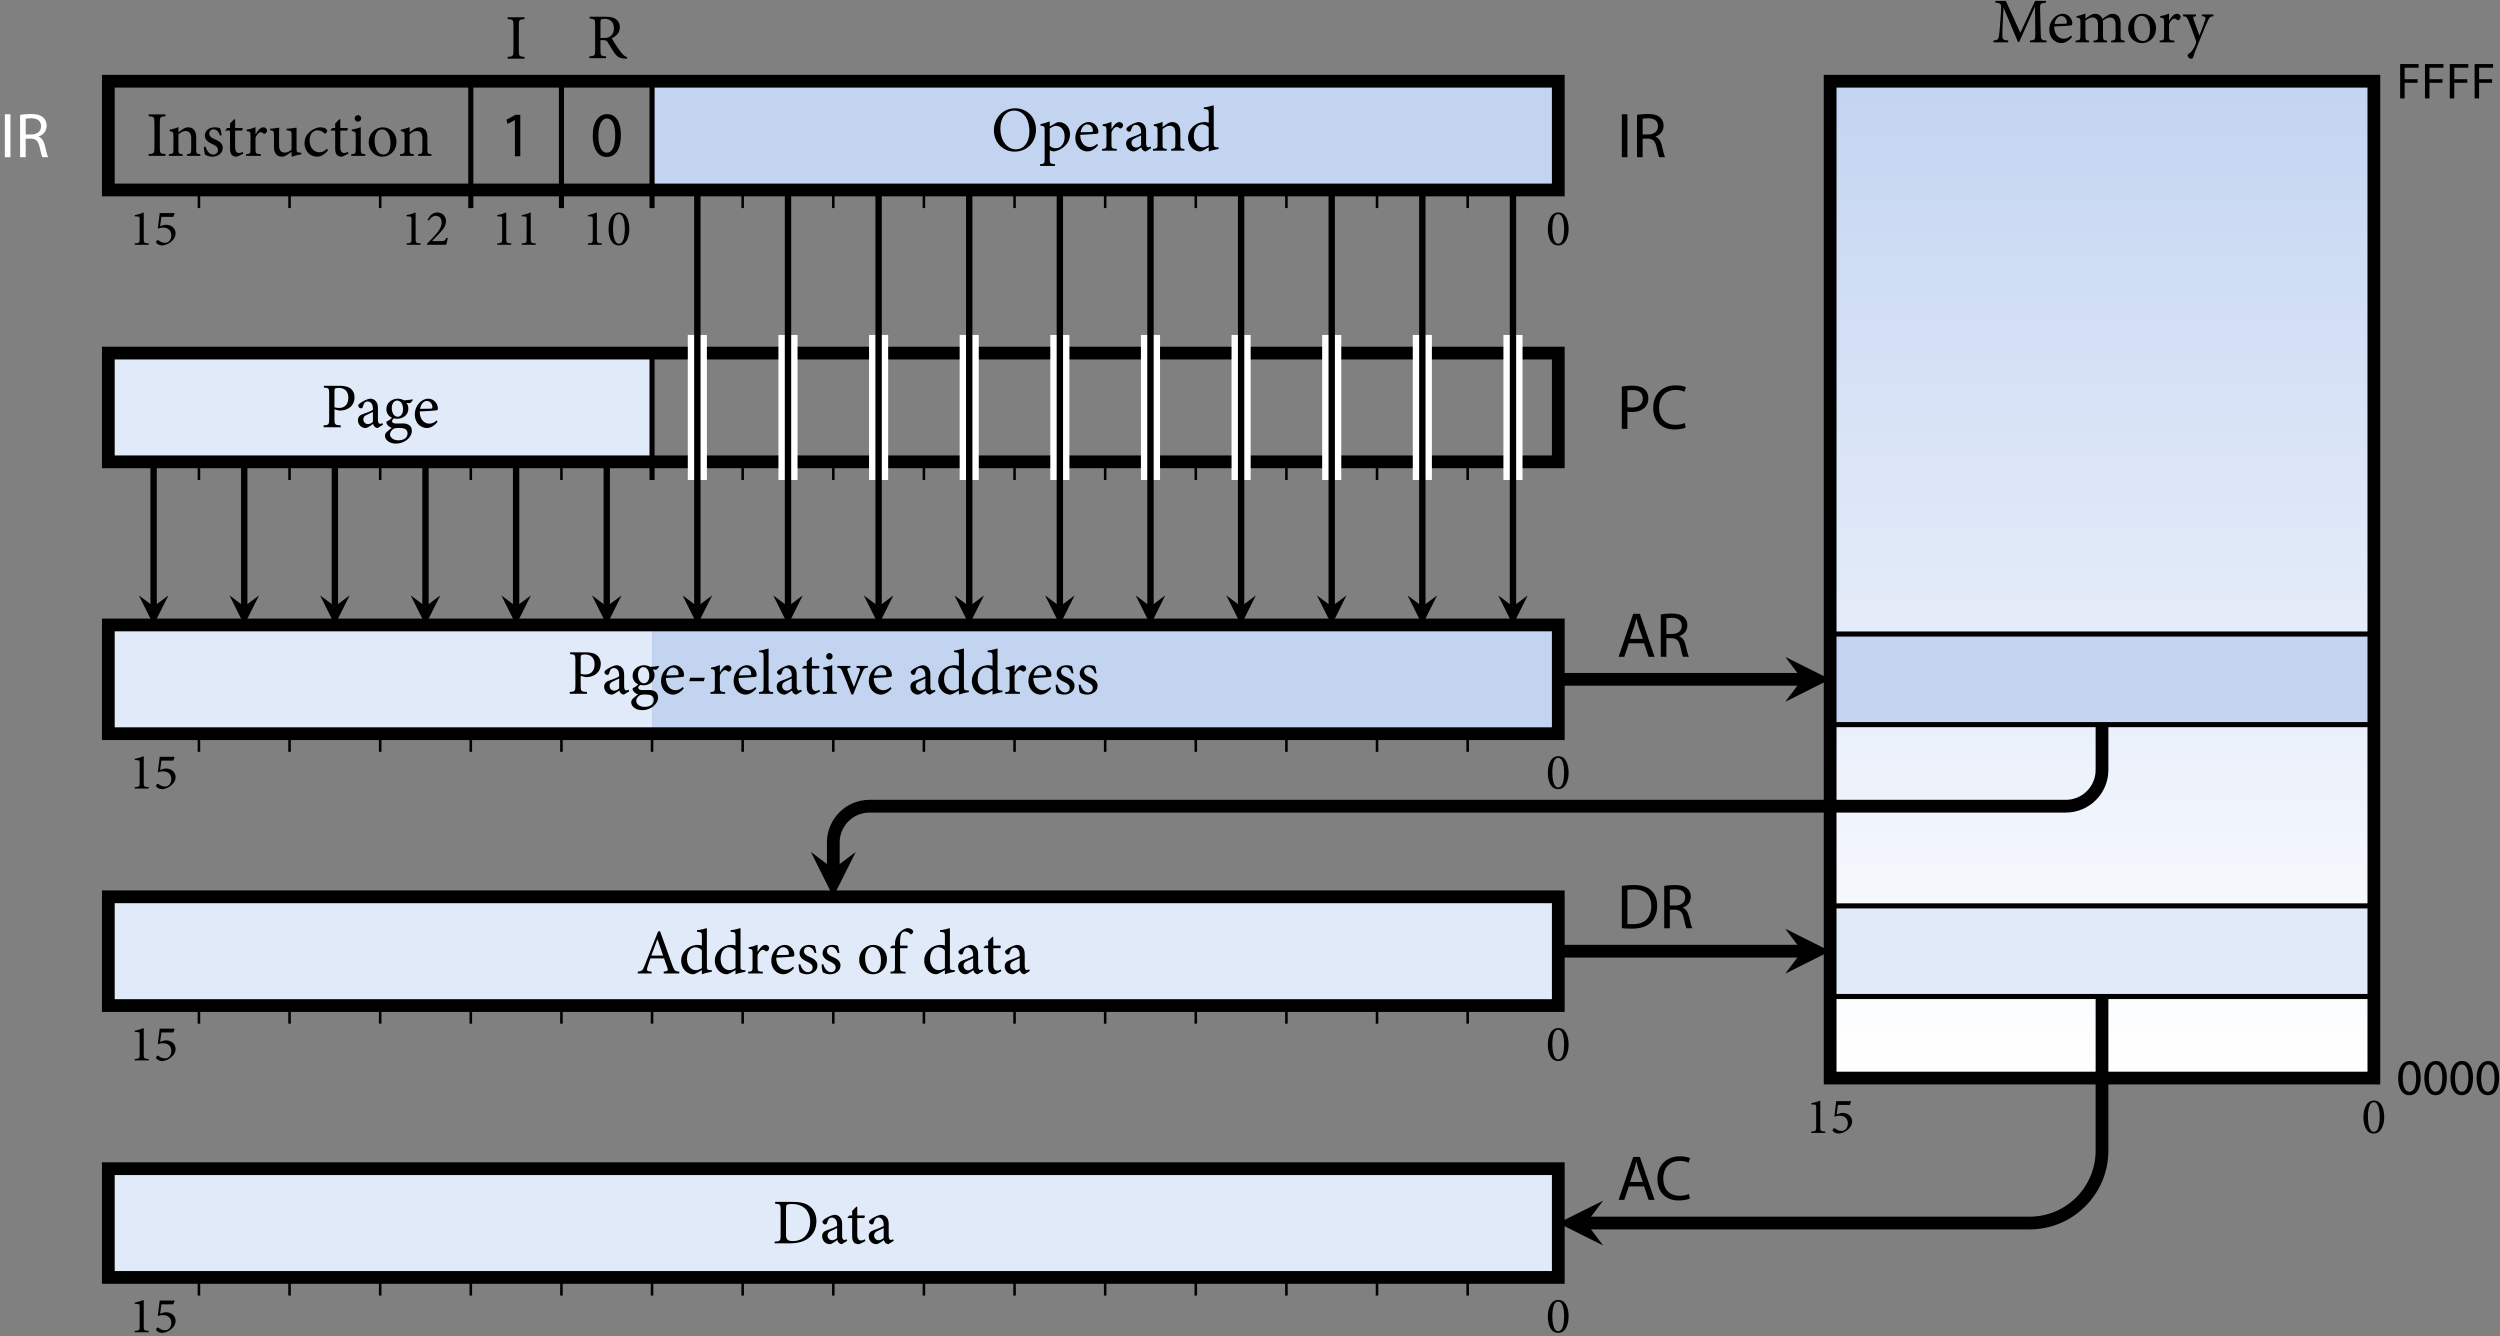 <?xml version="1.0" encoding="UTF-8"?>
<svg xmlns="http://www.w3.org/2000/svg" xmlns:xlink="http://www.w3.org/1999/xlink" width="391pt" height="209pt" viewBox="0 0 391 209" version="1.1">
<rect x="0" y="0" width="391" height="209" fill="#808080" stroke="none"/>
<defs>
<g>
<symbol overflow="visible" id="glyph0-0">
<path style="stroke:none;" d="M 3.984 0 L 3.984 -5.578 L 0 -5.578 L 0 0 Z M 3.344 -5.172 L 1.984 -3.141 L 0.641 -5.172 Z M 3.578 -0.75 L 2.234 -2.781 L 3.578 -4.828 Z M 0.641 -0.391 L 1.984 -2.438 L 3.344 -0.391 Z M 0.391 -4.828 L 1.75 -2.781 L 0.391 -0.75 Z M 0.391 -4.828 "/>
</symbol>
<symbol overflow="visible" id="glyph0-1">
<path style="stroke:none;" d="M 1.922 -5.062 C 0.703 -5.062 0.281 -3.641 0.281 -2.484 C 0.281 -1.219 0.703 0.094 1.906 0.094 C 3.109 0.094 3.531 -1.328 3.531 -2.484 C 3.531 -3.719 3.109 -5.062 1.922 -5.062 Z M 1.891 -4.797 C 2.625 -4.797 2.828 -3.625 2.828 -2.484 C 2.828 -1.375 2.625 -0.172 1.906 -0.172 C 1.219 -0.172 0.984 -1.375 0.984 -2.5 C 0.984 -3.609 1.172 -4.797 1.891 -4.797 Z M 1.891 -4.797 "/>
</symbol>
<symbol overflow="visible" id="glyph0-2">
<path style="stroke:none;" d="M 3.062 0 L 3.062 -0.219 C 2.328 -0.266 2.281 -0.328 2.281 -0.906 L 2.281 -5.062 C 1.844 -4.891 1.375 -4.734 0.875 -4.641 L 0.875 -4.453 L 1.25 -4.438 C 1.609 -4.422 1.641 -4.375 1.641 -3.969 L 1.641 -0.906 C 1.641 -0.328 1.578 -0.266 0.875 -0.219 L 0.875 0 Z M 3.062 0 "/>
</symbol>
<symbol overflow="visible" id="glyph0-3">
<path style="stroke:none;" d="M 3.281 -1.109 C 3.047 -0.609 2.938 -0.578 2.516 -0.578 L 1.031 -0.578 L 2.156 -1.766 C 2.891 -2.547 3.203 -3.016 3.203 -3.719 C 3.203 -4.547 2.562 -5.062 1.859 -5.062 C 1.406 -5.062 1.031 -4.859 0.781 -4.594 L 0.328 -3.938 L 0.516 -3.781 C 0.719 -4.094 1.062 -4.531 1.609 -4.531 C 2.188 -4.531 2.531 -4.141 2.531 -3.469 C 2.531 -2.781 2.031 -2.125 1.531 -1.531 C 1.141 -1.078 0.688 -0.625 0.25 -0.188 L 0.25 0 L 3.234 0 C 3.328 -0.359 3.406 -0.703 3.5 -1.047 Z M 3.281 -1.109 "/>
</symbol>
<symbol overflow="visible" id="glyph0-4">
<path style="stroke:none;" d="M 1.219 -4.375 L 3.078 -4.375 L 3.281 -4.906 L 3.234 -4.969 L 0.953 -4.969 L 0.656 -2.531 C 0.828 -2.609 1.125 -2.688 1.469 -2.688 C 2.344 -2.688 2.766 -2.188 2.766 -1.484 C 2.766 -0.891 2.438 -0.312 1.766 -0.312 C 1.281 -0.312 0.953 -0.562 0.766 -0.703 C 0.703 -0.766 0.641 -0.766 0.562 -0.719 C 0.469 -0.641 0.391 -0.531 0.391 -0.453 C 0.375 -0.359 0.422 -0.281 0.531 -0.188 C 0.641 -0.078 0.984 0.094 1.344 0.094 C 1.766 0.094 2.297 -0.125 2.719 -0.469 C 3.219 -0.875 3.438 -1.312 3.438 -1.797 C 3.438 -2.453 2.922 -3.141 1.891 -3.141 C 1.688 -3.141 1.312 -3.016 1.016 -2.906 Z M 1.219 -4.375 "/>
</symbol>
<symbol overflow="visible" id="glyph1-0">
<path style="stroke:none;" d="M 4.984 0 L 4.984 -6.984 L 0 -6.984 L 0 0 Z M 4.188 -6.484 L 2.5 -3.938 L 0.797 -6.484 Z M 4.484 -0.953 L 2.797 -3.484 L 4.484 -6.031 Z M 0.797 -0.5 L 2.5 -3.047 L 4.188 -0.5 Z M 0.5 -6.031 L 2.188 -3.484 L 0.5 -0.953 Z M 0.5 -6.031 "/>
</symbol>
<symbol overflow="visible" id="glyph1-1">
<path style="stroke:none;" d="M 3.016 0 L 3.016 -0.281 C 2.203 -0.344 2.125 -0.391 2.125 -1.25 L 2.125 -5.234 C 2.125 -6.078 2.203 -6.141 3.016 -6.203 L 3.016 -6.484 L 0.375 -6.484 L 0.375 -6.203 C 1.203 -6.141 1.281 -6.078 1.281 -5.234 L 1.281 -1.25 C 1.281 -0.406 1.203 -0.344 0.375 -0.281 L 0.375 0 Z M 3.016 0 "/>
</symbol>
<symbol overflow="visible" id="glyph1-2">
<path style="stroke:none;" d="M 5.219 0 L 5.219 -0.266 C 4.641 -0.312 4.578 -0.359 4.578 -1.031 L 4.578 -2.953 C 4.578 -3.922 4.094 -4.469 3.297 -4.469 C 3.016 -4.469 2.75 -4.359 2.469 -4.172 C 2.219 -4 2 -3.859 1.797 -3.703 L 1.797 -4.5 C 1.359 -4.312 0.891 -4.188 0.422 -4.094 L 0.422 -3.875 C 0.953 -3.766 1.016 -3.734 1.016 -3.094 L 1.016 -1.031 C 1.016 -0.375 0.969 -0.328 0.297 -0.266 L 0.297 0 L 2.453 0 L 2.453 -0.266 C 1.859 -0.312 1.797 -0.359 1.797 -1.031 L 1.797 -3.375 C 2.109 -3.641 2.5 -3.891 2.891 -3.891 C 3.562 -3.891 3.797 -3.438 3.797 -2.75 L 3.797 -1.094 C 3.797 -0.406 3.734 -0.312 3.141 -0.266 L 3.141 0 Z M 5.219 0 "/>
</symbol>
<symbol overflow="visible" id="glyph1-3">
<path style="stroke:none;" d="M 3.188 -3.234 C 3.156 -3.484 3.047 -4.078 2.953 -4.297 C 2.766 -4.391 2.5 -4.469 2.078 -4.469 C 1.172 -4.469 0.562 -3.875 0.562 -3.188 C 0.562 -2.422 1.219 -2.078 1.812 -1.812 C 2.312 -1.578 2.609 -1.344 2.609 -0.906 C 2.609 -0.484 2.266 -0.203 1.891 -0.203 C 1.297 -0.203 0.844 -0.781 0.672 -1.453 L 0.406 -1.391 C 0.406 -1.031 0.516 -0.359 0.578 -0.219 C 0.75 -0.062 1.203 0.125 1.719 0.125 C 2.516 0.125 3.359 -0.344 3.359 -1.25 C 3.359 -1.938 2.844 -2.297 2.094 -2.609 C 1.656 -2.797 1.25 -3.031 1.25 -3.469 C 1.25 -3.875 1.516 -4.156 1.906 -4.156 C 2.391 -4.156 2.734 -3.766 2.938 -3.172 Z M 3.188 -3.234 "/>
</symbol>
<symbol overflow="visible" id="glyph1-4">
<path style="stroke:none;" d="M 2.969 -0.359 L 2.875 -0.625 C 2.75 -0.547 2.516 -0.453 2.266 -0.453 C 2.016 -0.453 1.688 -0.594 1.688 -1.406 L 1.688 -3.953 L 2.75 -3.953 C 2.875 -4.031 2.906 -4.25 2.812 -4.359 L 1.688 -4.359 L 1.688 -5.719 L 1.547 -5.734 L 0.891 -5.078 L 0.891 -4.359 L 0.453 -4.359 L 0.172 -4.062 L 0.203 -3.953 L 0.891 -3.953 L 0.891 -1.062 C 0.891 -0.281 1.25 0.125 1.875 0.125 C 1.969 0.125 2.125 0.078 2.297 -0.016 Z M 2.969 -0.359 "/>
</symbol>
<symbol overflow="visible" id="glyph1-5">
<path style="stroke:none;" d="M 1.797 -3.406 L 1.797 -4.5 C 1.328 -4.297 0.891 -4.172 0.406 -4.094 L 0.406 -3.875 C 0.984 -3.797 1.016 -3.766 1.016 -3.094 L 1.016 -1.031 C 1.016 -0.375 0.953 -0.312 0.328 -0.266 L 0.328 0 L 2.625 0 L 2.625 -0.266 C 1.859 -0.312 1.797 -0.375 1.797 -1.031 L 1.797 -2.859 C 2.031 -3.422 2.344 -3.703 2.609 -3.703 C 2.766 -3.703 2.875 -3.656 3.031 -3.516 C 3.094 -3.453 3.172 -3.438 3.297 -3.484 C 3.484 -3.578 3.609 -3.781 3.609 -3.984 C 3.609 -4.203 3.375 -4.469 3.031 -4.469 C 2.547 -4.469 2.125 -3.922 1.828 -3.406 Z M 1.797 -3.406 "/>
</symbol>
<symbol overflow="visible" id="glyph1-6">
<path style="stroke:none;" d="M 5.156 -0.5 L 4.891 -0.516 C 4.5 -0.531 4.422 -0.594 4.422 -1.094 L 4.422 -4.422 C 4.281 -4.391 4.031 -4.359 3.766 -4.328 C 3.469 -4.281 3.125 -4.25 2.859 -4.25 L 2.859 -4.016 L 3.219 -3.953 C 3.547 -3.906 3.641 -3.844 3.641 -3.312 L 3.641 -0.984 C 3.297 -0.656 2.922 -0.516 2.562 -0.516 C 2.109 -0.516 1.688 -0.75 1.688 -1.641 L 1.688 -2.984 C 1.688 -3.656 1.688 -4.109 1.719 -4.422 C 1.562 -4.391 1.281 -4.359 1 -4.312 C 0.75 -4.281 0.5 -4.25 0.297 -4.25 L 0.297 -4.016 L 0.562 -3.953 C 0.812 -3.891 0.891 -3.844 0.891 -3.312 L 0.891 -1.359 C 0.891 -0.297 1.469 0.125 2.141 0.125 C 2.406 0.125 2.609 0.047 2.906 -0.125 C 3.188 -0.297 3.406 -0.484 3.641 -0.641 L 3.641 0.062 L 3.703 0.125 C 3.891 0.062 4.141 -0.016 4.391 -0.078 C 4.672 -0.156 4.938 -0.203 5.156 -0.234 Z M 5.156 -0.5 "/>
</symbol>
<symbol overflow="visible" id="glyph1-7">
<path style="stroke:none;" d="M 3.891 -1.109 C 3.422 -0.672 3.109 -0.562 2.688 -0.562 C 2.109 -0.562 1.172 -1.016 1.172 -2.406 C 1.172 -3.453 1.75 -4 2.406 -4 C 2.766 -4 3.109 -3.875 3.406 -3.594 C 3.484 -3.516 3.531 -3.484 3.594 -3.484 C 3.703 -3.484 3.922 -3.703 3.922 -3.906 C 3.922 -4.016 3.891 -4.094 3.766 -4.203 C 3.609 -4.344 3.281 -4.469 2.875 -4.469 L 2.859 -4.469 C 2.5 -4.469 1.891 -4.312 1.375 -3.906 C 0.703 -3.406 0.375 -2.734 0.375 -1.969 C 0.375 -0.891 1.109 0.125 2.375 0.125 C 2.953 0.125 3.625 -0.312 4.062 -0.891 Z M 3.891 -1.109 "/>
</symbol>
<symbol overflow="visible" id="glyph1-8">
<path style="stroke:none;" d="M 1.344 -5.344 C 1.641 -5.344 1.859 -5.578 1.859 -5.859 C 1.859 -6.156 1.641 -6.375 1.359 -6.375 C 1.094 -6.375 0.844 -6.156 0.844 -5.859 C 0.844 -5.578 1.094 -5.344 1.344 -5.344 Z M 2.516 0 L 2.516 -0.266 C 1.875 -0.312 1.797 -0.375 1.797 -1.062 L 1.797 -4.5 C 1.375 -4.312 0.891 -4.188 0.391 -4.109 L 0.391 -3.875 C 0.984 -3.781 1.016 -3.734 1.016 -3.109 L 1.016 -1.062 C 1.016 -0.375 0.953 -0.312 0.312 -0.266 L 0.312 0 Z M 2.516 0 "/>
</symbol>
<symbol overflow="visible" id="glyph1-9">
<path style="stroke:none;" d="M 2.562 -4.469 C 1.641 -4.469 0.375 -3.734 0.375 -2.078 C 0.375 -0.984 1.188 0.125 2.547 0.125 C 3.531 0.125 4.719 -0.641 4.719 -2.25 C 4.719 -3.484 3.797 -4.469 2.562 -4.469 Z M 2.438 -4.141 C 3.312 -4.141 3.781 -3.188 3.781 -2.031 C 3.781 -0.672 3.281 -0.203 2.656 -0.203 C 1.828 -0.203 1.297 -1.141 1.297 -2.406 C 1.297 -3.531 1.828 -4.141 2.438 -4.141 Z M 2.438 -4.141 "/>
</symbol>
<symbol overflow="visible" id="glyph1-10">
<path style="stroke:none;" d="M 3.797 -6.625 C 1.688 -6.625 0.438 -4.969 0.438 -3.172 C 0.438 -1.25 1.875 0.156 3.672 0.156 C 5.5 0.156 7.016 -1.172 7.016 -3.312 C 7.016 -5.328 5.484 -6.625 3.797 -6.625 Z M 3.578 -6.266 C 4.891 -6.266 5.984 -5.156 5.984 -3.047 C 5.984 -1.141 5 -0.203 3.891 -0.203 C 2.484 -0.203 1.453 -1.578 1.453 -3.453 C 1.453 -5.328 2.469 -6.266 3.578 -6.266 Z M 3.578 -6.266 "/>
</symbol>
<symbol overflow="visible" id="glyph1-11">
<path style="stroke:none;" d="M 1.688 -3.781 L 1.688 -4.578 C 1.219 -4.391 0.656 -4.219 0.234 -4.141 L 0.234 -3.906 C 0.859 -3.828 0.891 -3.812 0.891 -3.156 L 0.891 1.344 C 0.891 2 0.812 2.062 0.172 2.125 L 0.172 2.391 L 2.516 2.391 L 2.516 2.125 C 1.75 2.062 1.688 2 1.688 1.25 L 1.688 -0.062 C 1.812 0.016 2.078 0.109 2.375 0.125 C 3.672 -0.125 4.859 -1.094 4.859 -2.594 C 4.859 -3.562 4.203 -4.469 3.094 -4.469 C 2.969 -4.469 2.781 -4.422 2.609 -4.312 Z M 1.688 -3.453 C 1.953 -3.656 2.359 -3.875 2.688 -3.875 C 3.406 -3.875 4.016 -3.281 4.016 -2.203 C 4.016 -1.094 3.453 -0.375 2.625 -0.375 C 2.266 -0.375 1.906 -0.531 1.688 -0.75 Z M 1.688 -3.453 "/>
</symbol>
<symbol overflow="visible" id="glyph1-12">
<path style="stroke:none;" d="M 3.781 -1.062 C 3.422 -0.719 3.047 -0.562 2.641 -0.562 C 1.938 -0.562 1.156 -1.109 1.141 -2.469 C 2.344 -2.516 3.594 -2.609 3.766 -2.641 C 3.953 -2.688 3.984 -2.766 3.984 -2.953 C 3.984 -3.734 3.312 -4.469 2.5 -4.469 L 2.484 -4.469 C 1.969 -4.469 1.438 -4.203 1.031 -3.75 C 0.625 -3.297 0.375 -2.688 0.375 -2 C 0.375 -0.875 1.094 0.125 2.312 0.125 C 2.625 0.125 3.312 -0.062 3.938 -0.844 Z M 2.25 -4.109 C 2.797 -4.109 3.141 -3.625 3.125 -3.109 C 3.125 -2.953 3.078 -2.906 2.891 -2.906 C 2.312 -2.891 1.75 -2.875 1.203 -2.875 C 1.344 -3.688 1.797 -4.109 2.25 -4.109 Z M 2.25 -4.109 "/>
</symbol>
<symbol overflow="visible" id="glyph1-13">
<path style="stroke:none;" d="M 4.312 -0.391 L 4.219 -0.641 C 4.109 -0.594 3.984 -0.531 3.859 -0.531 C 3.688 -0.531 3.516 -0.688 3.516 -1.141 L 3.516 -2.984 C 3.516 -3.516 3.406 -3.906 3.062 -4.203 C 2.844 -4.391 2.547 -4.469 2.25 -4.469 C 1.672 -4.359 1.016 -3.984 0.75 -3.781 C 0.562 -3.641 0.438 -3.516 0.438 -3.375 C 0.438 -3.141 0.688 -2.953 0.875 -2.953 C 1 -2.953 1.109 -3.016 1.156 -3.188 C 1.234 -3.484 1.328 -3.703 1.453 -3.844 C 1.562 -3.953 1.703 -4.031 1.891 -4.031 C 2.406 -4.031 2.734 -3.625 2.734 -2.906 L 2.734 -2.734 C 2.516 -2.547 1.797 -2.281 1.203 -2.078 C 0.641 -1.891 0.391 -1.578 0.391 -1.094 C 0.391 -0.469 0.875 0.125 1.578 0.125 C 1.891 0.125 2.359 -0.25 2.766 -0.516 C 2.812 -0.344 2.875 -0.203 3 -0.078 C 3.109 0.031 3.312 0.125 3.469 0.125 Z M 2.734 -0.844 C 2.547 -0.641 2.203 -0.484 1.938 -0.484 C 1.641 -0.484 1.234 -0.734 1.234 -1.234 C 1.234 -1.609 1.453 -1.797 1.844 -1.969 C 2.047 -2.078 2.531 -2.281 2.734 -2.391 Z M 2.734 -0.844 "/>
</symbol>
<symbol overflow="visible" id="glyph1-14">
<path style="stroke:none;" d="M 5.156 -0.516 L 4.828 -0.531 C 4.469 -0.578 4.391 -0.625 4.391 -1.141 L 4.391 -7.094 C 4.031 -6.984 3.359 -6.812 2.844 -6.766 L 2.844 -6.516 C 3.562 -6.453 3.609 -6.438 3.609 -5.781 L 3.609 -4.359 C 3.375 -4.453 3.078 -4.469 2.938 -4.469 C 1.578 -4.469 0.375 -3.391 0.375 -2 C 0.375 -0.609 1.422 0.125 2.219 0.125 C 2.328 0.125 2.609 0.062 3 -0.172 L 3.609 -0.531 L 3.609 0.125 C 4.188 -0.094 4.938 -0.219 5.156 -0.266 Z M 3.609 -0.844 C 3.375 -0.672 3 -0.516 2.656 -0.516 C 2 -0.516 1.281 -1.094 1.281 -2.266 C 1.281 -3.719 2.109 -4.094 2.578 -4.094 C 2.953 -4.094 3.375 -3.938 3.609 -3.594 Z M 3.609 -0.844 "/>
</symbol>
<symbol overflow="visible" id="glyph1-15">
<path style="stroke:none;" d="M 6.297 -0.172 C 6.078 -0.234 5.828 -0.344 5.578 -0.641 C 5.328 -0.906 5.125 -1.172 4.766 -1.688 C 4.469 -2.141 4.047 -2.797 3.875 -3.125 C 4.609 -3.453 5.141 -3.984 5.141 -4.828 C 5.141 -5.438 4.891 -5.875 4.469 -6.141 C 4.109 -6.391 3.625 -6.484 2.891 -6.484 L 0.422 -6.484 L 0.422 -6.203 C 1.203 -6.125 1.281 -6.094 1.281 -5.25 L 1.281 -1.25 C 1.281 -0.406 1.203 -0.344 0.375 -0.281 L 0.375 0 L 2.984 0 L 2.984 -0.281 C 2.203 -0.344 2.109 -0.406 2.109 -1.25 L 2.109 -2.828 L 2.438 -2.828 C 2.938 -2.828 3.109 -2.719 3.281 -2.438 C 3.578 -1.938 3.938 -1.328 4.281 -0.844 C 4.734 -0.188 5.141 0.031 5.906 0.062 C 6.016 0.078 6.125 0.078 6.25 0.078 Z M 2.109 -3.156 L 2.109 -5.609 C 2.109 -5.891 2.141 -6 2.219 -6.047 C 2.297 -6.109 2.469 -6.156 2.766 -6.156 C 3.516 -6.156 4.219 -5.75 4.219 -4.672 C 4.219 -4.141 4.062 -3.734 3.672 -3.438 C 3.422 -3.234 3.094 -3.156 2.594 -3.156 Z M 2.109 -3.156 "/>
</symbol>
<symbol overflow="visible" id="glyph1-16">
<path style="stroke:none;" d="M 0.453 -6.484 L 0.453 -6.203 C 1.203 -6.156 1.281 -6.109 1.281 -5.234 L 1.281 -1.25 C 1.281 -0.422 1.203 -0.344 0.406 -0.281 L 0.406 0 L 3.094 0 L 3.094 -0.281 C 2.203 -0.344 2.109 -0.391 2.109 -1.234 L 2.109 -2.797 L 2.844 -2.609 C 2.953 -2.609 3.156 -2.609 3.297 -2.625 C 4.281 -2.734 5.25 -3.375 5.25 -4.672 C 5.25 -5.312 5 -5.766 4.609 -6.078 C 4.203 -6.359 3.625 -6.484 2.922 -6.484 Z M 2.109 -5.578 C 2.109 -5.859 2.141 -5.984 2.219 -6.047 C 2.297 -6.109 2.5 -6.156 2.781 -6.156 C 3.594 -6.156 4.281 -5.703 4.281 -4.625 C 4.281 -3.359 3.484 -3.016 2.844 -3.016 C 2.516 -3.016 2.25 -3.078 2.109 -3.125 Z M 2.109 -5.578 "/>
</symbol>
<symbol overflow="visible" id="glyph1-17">
<path style="stroke:none;" d="M 4.609 -4.359 C 4.25 -4.297 3.734 -4.234 3.266 -4.203 C 2.953 -4.391 2.625 -4.469 2.297 -4.469 C 1.531 -4.469 0.516 -3.953 0.516 -2.828 C 0.516 -2.141 0.938 -1.672 1.391 -1.484 C 1.219 -1.281 0.906 -1.031 0.516 -0.875 C 0.5 -0.781 0.531 -0.594 0.625 -0.453 C 0.75 -0.25 1 -0.016 1.359 0.094 C 1.109 0.281 0.734 0.594 0.531 0.781 C 0.375 0.938 0.297 1.125 0.297 1.344 C 0.297 1.906 0.906 2.562 2.031 2.562 C 3.344 2.562 4.5 1.594 4.5 0.594 C 4.5 -0.391 3.703 -0.594 3.078 -0.594 C 2.734 -0.594 2.391 -0.578 2.031 -0.578 C 1.578 -0.578 1.391 -0.766 1.391 -0.953 C 1.391 -1.094 1.562 -1.281 1.688 -1.375 C 1.859 -1.344 2.047 -1.328 2.203 -1.328 C 3.047 -1.328 3.953 -1.844 3.953 -2.922 C 3.953 -3.266 3.828 -3.594 3.656 -3.797 L 4.219 -3.766 C 4.375 -3.859 4.578 -4.109 4.672 -4.281 Z M 2.188 -4.172 C 2.766 -4.172 3.125 -3.609 3.125 -2.828 C 3.125 -2.047 2.734 -1.656 2.297 -1.641 C 1.75 -1.641 1.359 -2.203 1.359 -2.984 C 1.359 -3.75 1.766 -4.172 2.188 -4.172 Z M 2.406 0.109 C 2.844 0.109 3.125 0.141 3.375 0.234 C 3.656 0.359 3.828 0.609 3.828 0.953 C 3.828 1.562 3.344 2.047 2.391 2.047 C 1.656 2.047 1.078 1.641 1.078 1.094 C 1.078 0.812 1.281 0.531 1.531 0.312 C 1.719 0.172 1.938 0.109 2.406 0.109 Z M 2.406 0.109 "/>
</symbol>
<symbol overflow="visible" id="glyph1-18">
<path style="stroke:none;" d="M 2.984 -2.516 L 0.703 -2.516 L 0.562 -1.969 L 2.844 -1.969 Z M 2.984 -2.516 "/>
</symbol>
<symbol overflow="visible" id="glyph1-19">
<path style="stroke:none;" d="M 2.375 0 L 2.375 -0.266 C 1.734 -0.312 1.656 -0.375 1.656 -1.031 L 1.656 -7.094 C 1.312 -6.984 0.703 -6.812 0.172 -6.75 L 0.172 -6.516 C 0.812 -6.453 0.875 -6.438 0.875 -5.75 L 0.875 -1.031 C 0.875 -0.375 0.781 -0.312 0.156 -0.266 L 0.156 0 Z M 2.375 0 "/>
</symbol>
<symbol overflow="visible" id="glyph1-20">
<path style="stroke:none;" d="M 4.766 -4.359 L 2.984 -4.359 L 2.984 -4.094 C 3.562 -4.031 3.625 -3.922 3.453 -3.438 C 3.234 -2.797 2.922 -1.891 2.578 -1.062 C 2.281 -1.781 1.875 -2.828 1.625 -3.531 C 1.469 -3.953 1.484 -4.031 2.031 -4.094 L 2.031 -4.359 L -0.016 -4.359 L -0.016 -4.094 C 0.516 -4.016 0.594 -3.953 0.812 -3.375 C 1.297 -2.219 1.75 -1.094 2.188 0.109 L 2.469 0.109 C 3.031 -1.375 3.547 -2.609 3.891 -3.344 C 4.156 -3.938 4.234 -4.031 4.766 -4.094 Z M 4.766 -4.359 "/>
</symbol>
<symbol overflow="visible" id="glyph1-21">
<path style="stroke:none;" d="M 6.703 0 L 6.703 -0.281 C 6.062 -0.344 5.922 -0.422 5.609 -1.281 C 4.969 -3.016 4.312 -4.922 3.688 -6.625 L 3.375 -6.547 L 1.312 -1.312 C 0.984 -0.422 0.844 -0.375 0.203 -0.281 L 0.203 0 L 2.375 0 L 2.375 -0.281 C 1.609 -0.344 1.531 -0.453 1.75 -1.078 C 1.875 -1.5 2.031 -1.906 2.188 -2.359 L 4.312 -2.359 C 4.531 -1.75 4.719 -1.219 4.859 -0.828 C 4.984 -0.438 4.891 -0.359 4.266 -0.281 L 4.266 0 Z M 4.172 -2.797 L 2.328 -2.797 C 2.641 -3.609 2.953 -4.484 3.266 -5.328 L 3.297 -5.328 Z M 4.172 -2.797 "/>
</symbol>
<symbol overflow="visible" id="glyph1-22">
<path style="stroke:none;" d="M 0.531 -4.359 L 0.266 -4.062 L 0.312 -3.953 L 1 -3.953 L 1 -1.031 C 1 -0.375 0.938 -0.312 0.297 -0.266 L 0.297 0 L 2.656 0 L 2.656 -0.25 C 1.859 -0.328 1.797 -0.359 1.797 -1.094 L 1.797 -3.953 L 2.875 -3.953 C 2.984 -4.031 3.031 -4.266 2.969 -4.359 L 1.797 -4.359 L 1.797 -4.75 C 1.781 -5.609 1.891 -6.078 2.031 -6.281 C 2.141 -6.453 2.297 -6.562 2.547 -6.562 C 2.875 -6.562 3.172 -6.391 3.359 -6.203 C 3.453 -6.094 3.531 -6.094 3.625 -6.172 C 3.734 -6.25 3.781 -6.328 3.812 -6.406 C 3.875 -6.531 3.859 -6.656 3.766 -6.766 C 3.609 -6.953 3.312 -7.078 2.984 -7.094 C 2.594 -7.047 2.25 -6.875 1.891 -6.562 C 1.344 -6.109 1.188 -5.609 1.109 -5.391 C 1.047 -5.172 1 -4.891 1 -4.562 L 1 -4.359 Z M 0.531 -4.359 "/>
</symbol>
<symbol overflow="visible" id="glyph1-23">
<path style="stroke:none;" d="M 0.422 -6.484 L 0.422 -6.203 C 1.203 -6.141 1.281 -6.094 1.281 -5.25 L 1.281 -1.234 C 1.281 -0.391 1.203 -0.328 0.344 -0.266 L 0.344 0 L 2.688 0 C 3.906 0 4.906 -0.25 5.656 -0.828 C 6.406 -1.406 6.875 -2.297 6.875 -3.484 C 6.875 -4.422 6.531 -5.156 6.031 -5.625 C 5.406 -6.234 4.484 -6.484 3.219 -6.484 Z M 2.125 -5.453 C 2.125 -5.859 2.156 -5.969 2.25 -6.016 C 2.359 -6.094 2.609 -6.156 3.031 -6.156 C 3.703 -6.156 4.281 -6.016 4.719 -5.734 C 5.516 -5.281 5.906 -4.375 5.906 -3.344 C 5.906 -1.75 5.031 -0.359 3.188 -0.359 C 2.453 -0.359 2.125 -0.547 2.125 -1.312 Z M 2.125 -5.453 "/>
</symbol>
<symbol overflow="visible" id="glyph1-24">
<path style="stroke:none;" d="M 8.578 0 L 8.578 -0.281 C 7.719 -0.344 7.688 -0.406 7.656 -1.469 L 7.562 -5.078 C 7.531 -6.094 7.594 -6.125 8.484 -6.203 L 8.484 -6.484 L 6.781 -6.484 L 4.469 -1.484 L 2.203 -6.484 L 0.562 -6.484 L 0.562 -6.203 C 1.469 -6.109 1.531 -6.078 1.438 -4.781 L 1.297 -2.703 C 1.219 -1.656 1.172 -1.219 1.109 -0.875 C 1.031 -0.453 0.844 -0.344 0.266 -0.281 L 0.266 0 L 2.578 0 L 2.578 -0.281 C 1.906 -0.344 1.688 -0.422 1.672 -0.891 C 1.656 -1.297 1.656 -1.719 1.688 -2.547 L 1.844 -5.391 L 1.859 -5.391 L 4.094 -0.062 L 4.297 -0.062 L 6.734 -5.531 L 6.766 -5.531 L 6.812 -1.469 C 6.812 -0.406 6.781 -0.344 5.969 -0.281 L 5.969 0 Z M 8.578 0 "/>
</symbol>
<symbol overflow="visible" id="glyph1-25">
<path style="stroke:none;" d="M 7.938 0 L 7.938 -0.266 C 7.359 -0.312 7.297 -0.359 7.297 -1.031 L 7.297 -2.953 C 7.297 -3.922 6.797 -4.469 6.031 -4.469 C 5.734 -4.469 5.484 -4.359 5.281 -4.219 C 5.031 -4.062 4.734 -3.875 4.453 -3.656 C 4.234 -4.172 3.812 -4.469 3.328 -4.469 C 3.016 -4.469 2.781 -4.359 2.516 -4.203 C 2.219 -4.016 2 -3.844 1.797 -3.703 L 1.797 -4.5 C 1.344 -4.312 0.844 -4.172 0.406 -4.094 L 0.406 -3.875 C 0.984 -3.781 1.016 -3.734 1.016 -3.094 L 1.016 -1.031 C 1.016 -0.375 0.922 -0.312 0.266 -0.266 L 0.266 0 L 2.375 0 L 2.375 -0.266 C 1.891 -0.312 1.797 -0.375 1.797 -1.031 L 1.797 -3.375 C 2.094 -3.625 2.5 -3.891 2.875 -3.891 C 3.5 -3.891 3.766 -3.469 3.766 -2.734 L 3.766 -1.031 C 3.766 -0.375 3.672 -0.312 3.047 -0.266 L 3.047 0 L 5.188 0 L 5.188 -0.266 C 4.641 -0.312 4.547 -0.375 4.547 -1 L 4.547 -2.953 C 4.547 -3.125 4.531 -3.25 4.516 -3.375 C 4.891 -3.672 5.281 -3.891 5.625 -3.891 C 6.266 -3.891 6.516 -3.438 6.516 -2.734 L 6.516 -1.062 C 6.516 -0.359 6.406 -0.312 5.812 -0.266 L 5.812 0 Z M 7.938 0 "/>
</symbol>
<symbol overflow="visible" id="glyph1-26">
<path style="stroke:none;" d="M 4.766 -4.359 L 2.953 -4.359 L 2.953 -4.094 C 3.531 -4.031 3.594 -3.906 3.484 -3.531 C 3.281 -2.906 2.844 -1.734 2.562 -1.062 L 1.672 -3.547 C 1.531 -3.922 1.578 -4.031 2.047 -4.094 L 2.031 -4.359 L 0.016 -4.359 L 0.016 -4.094 C 0.562 -4.031 0.656 -3.891 0.875 -3.344 C 1.172 -2.641 1.609 -1.438 2.016 -0.297 C 2.078 -0.125 2.078 0 2.031 0.156 C 1.984 0.281 1.906 0.484 1.719 0.844 C 1.484 1.281 1.297 1.531 0.984 1.719 C 0.812 1.828 0.734 1.922 0.734 2.078 C 0.734 2.328 1 2.562 1.281 2.562 C 1.422 2.562 1.562 2.516 1.609 2.312 C 1.75 1.781 1.969 1.219 2.625 -0.375 C 3.312 -2.031 3.625 -2.844 3.891 -3.375 C 4.156 -3.938 4.234 -4.016 4.766 -4.094 Z M 4.766 -4.359 "/>
</symbol>
<symbol overflow="visible" id="glyph2-0">
<path style="stroke:none;" d="M 0 0 L 4.984 0 L 4.984 -6.984 L 0 -6.984 Z M 2.5 -3.938 L 0.797 -6.484 L 4.188 -6.484 Z M 2.797 -3.484 L 4.484 -6.031 L 4.484 -0.953 Z M 0.797 -0.5 L 2.5 -3.047 L 4.188 -0.5 Z M 0.5 -6.031 L 2.188 -3.484 L 0.5 -0.953 Z M 0.5 -6.031 "/>
</symbol>
<symbol overflow="visible" id="glyph2-1">
<path style="stroke:none;" d="M 2.359 0 L 3.203 0 L 3.203 -6.484 L 2.453 -6.484 L 1.031 -5.719 L 1.203 -5.047 L 2.328 -5.656 L 2.359 -5.656 Z M 2.359 0 "/>
</symbol>
<symbol overflow="visible" id="glyph2-2">
<path style="stroke:none;" d="M 2.516 0.109 C 3.938 0.109 4.766 -1.109 4.766 -3.312 C 4.766 -5.375 3.984 -6.594 2.625 -6.594 C 1.312 -6.594 0.359 -5.406 0.359 -3.219 C 0.375 -1.078 1.25 0.109 2.516 0.109 Z M 2.547 -0.562 C 1.75 -0.562 1.219 -1.578 1.25 -3.266 C 1.25 -4.891 1.766 -5.906 2.562 -5.906 C 3.484 -5.906 3.875 -4.859 3.875 -3.266 C 3.875 -1.609 3.453 -0.562 2.562 -0.562 Z M 2.547 -0.562 "/>
</symbol>
<symbol overflow="visible" id="glyph2-3">
<path style="stroke:none;" d="M 0.75 -6.719 L 0.75 0 L 1.625 0 L 1.625 -6.719 Z M 0.75 -6.719 "/>
</symbol>
<symbol overflow="visible" id="glyph2-4">
<path style="stroke:none;" d="M 0.75 0 L 1.625 0 L 1.625 -2.906 L 2.438 -2.906 C 3.234 -2.875 3.594 -2.531 3.797 -1.609 C 3.984 -0.766 4.125 -0.203 4.234 0 L 5.141 0 C 5 -0.266 4.844 -0.906 4.625 -1.844 C 4.453 -2.547 4.141 -3.016 3.641 -3.203 L 3.641 -3.234 C 4.344 -3.469 4.906 -4.062 4.906 -4.938 C 4.906 -5.469 4.703 -5.922 4.375 -6.203 C 3.953 -6.594 3.344 -6.766 2.422 -6.766 C 1.828 -6.766 1.203 -6.703 0.75 -6.625 Z M 1.625 -6.016 C 1.781 -6.047 2.062 -6.094 2.484 -6.094 C 3.406 -6.094 4.031 -5.719 4.031 -4.844 C 4.031 -4.078 3.438 -3.562 2.516 -3.562 L 1.625 -3.562 Z M 1.625 -6.016 "/>
</symbol>
<symbol overflow="visible" id="glyph2-5">
<path style="stroke:none;" d="M 0.75 0 L 1.625 0 L 1.625 -2.703 C 1.828 -2.656 2.062 -2.641 2.328 -2.641 C 3.172 -2.641 3.922 -2.891 4.375 -3.375 C 4.719 -3.734 4.906 -4.203 4.906 -4.812 C 4.906 -5.406 4.672 -5.891 4.312 -6.203 C 3.906 -6.562 3.281 -6.766 2.422 -6.766 C 1.719 -6.766 1.172 -6.703 0.75 -6.625 Z M 1.625 -6.016 C 1.781 -6.047 2.062 -6.078 2.438 -6.078 C 3.406 -6.078 4.031 -5.656 4.031 -4.766 C 4.031 -3.844 3.391 -3.344 2.344 -3.344 C 2.047 -3.344 1.812 -3.359 1.625 -3.406 Z M 1.625 -6.016 "/>
</symbol>
<symbol overflow="visible" id="glyph2-6">
<path style="stroke:none;" d="M 5.281 -0.922 C 4.922 -0.75 4.391 -0.641 3.844 -0.641 C 2.219 -0.641 1.281 -1.688 1.281 -3.328 C 1.281 -5.078 2.328 -6.094 3.891 -6.094 C 4.453 -6.094 4.922 -5.969 5.25 -5.812 L 5.469 -6.531 C 5.234 -6.641 4.688 -6.812 3.875 -6.812 C 1.781 -6.812 0.359 -5.406 0.359 -3.297 C 0.359 -1.094 1.781 0.094 3.672 0.094 C 4.484 0.094 5.141 -0.062 5.438 -0.219 Z M 5.281 -0.922 "/>
</symbol>
<symbol overflow="visible" id="glyph2-7">
<path style="stroke:none;" d="M 4.234 -2.109 L 4.938 0 L 5.875 0 L 3.578 -6.719 L 2.531 -6.719 L 0.25 0 L 1.141 0 L 1.844 -2.109 Z M 2.031 -2.797 L 2.688 -4.734 C 2.812 -5.141 2.922 -5.562 3.016 -5.953 L 3.047 -5.953 C 3.141 -5.562 3.234 -5.156 3.375 -4.719 L 4.047 -2.797 Z M 2.031 -2.797 "/>
</symbol>
<symbol overflow="visible" id="glyph2-8">
<path style="stroke:none;" d="M 0.75 -0.016 C 1.203 0.047 1.703 0.062 2.328 0.062 C 3.641 0.062 4.672 -0.281 5.312 -0.906 C 5.938 -1.531 6.281 -2.422 6.281 -3.516 C 6.281 -4.609 5.938 -5.391 5.328 -5.938 C 4.734 -6.484 3.844 -6.766 2.609 -6.766 C 1.906 -6.766 1.281 -6.703 0.75 -6.625 Z M 1.625 -5.984 C 1.859 -6.047 2.188 -6.078 2.641 -6.078 C 4.469 -6.078 5.375 -5.078 5.359 -3.484 C 5.359 -1.672 4.359 -0.625 2.5 -0.641 C 2.156 -0.641 1.844 -0.641 1.625 -0.672 Z M 1.625 -5.984 "/>
</symbol>
<symbol overflow="visible" id="glyph3-0">
<path style="stroke:none;" d="M 0 0 L 3.984 0 L 3.984 -5.578 L 0 -5.578 Z M 1.984 -3.141 L 0.641 -5.172 L 3.344 -5.172 Z M 2.234 -2.781 L 3.578 -4.828 L 3.578 -0.75 Z M 0.641 -0.391 L 1.984 -2.438 L 3.344 -0.391 Z M 0.391 -4.828 L 1.75 -2.781 L 0.391 -0.75 Z M 0.391 -4.828 "/>
</symbol>
<symbol overflow="visible" id="glyph3-1">
<path style="stroke:none;" d="M 2.016 0.094 C 3.141 0.094 3.812 -0.891 3.812 -2.641 C 3.812 -4.297 3.172 -5.266 2.094 -5.266 C 1.047 -5.266 0.281 -4.312 0.281 -2.578 C 0.297 -0.859 1 0.094 2.016 0.094 Z M 2.047 -0.453 C 1.391 -0.453 0.984 -1.266 1 -2.609 C 1 -3.906 1.406 -4.719 2.047 -4.719 C 2.781 -4.719 3.094 -3.891 3.094 -2.609 C 3.094 -1.297 2.75 -0.453 2.047 -0.453 Z M 2.047 -0.453 "/>
</symbol>
<symbol overflow="visible" id="glyph3-2">
<path style="stroke:none;" d="M 0.594 0 L 1.297 0 L 1.297 -2.438 L 3.328 -2.438 L 3.328 -3 L 1.297 -3 L 1.297 -4.797 L 3.484 -4.797 L 3.484 -5.375 L 0.594 -5.375 Z M 0.594 0 "/>
</symbol>
</g>
<clipPath id="clip1">
  <path d="M 286.234 12.703 L 371.273 12.703 L 371.273 168.609 L 286.234 168.609 Z M 286.234 12.703 "/>
</clipPath>
<linearGradient id="linear0" gradientUnits="userSpaceOnUse" x1="0" y1="25.003" x2="0" y2="74.997" gradientTransform="matrix(1.701,0,0,-3.119,243.702,246.582)">
<stop offset="0" style="stop-color:rgb(99.998%,99.998%,99.998%);stop-opacity:1;"/>
<stop offset="0.016" style="stop-color:rgb(99.814%,99.866%,99.956%);stop-opacity:1;"/>
<stop offset="0.031" style="stop-color:rgb(99.446%,99.603%,99.87%);stop-opacity:1;"/>
<stop offset="0.047" style="stop-color:rgb(99.077%,99.339%,99.783%);stop-opacity:1;"/>
<stop offset="0.062" style="stop-color:rgb(98.709%,99.077%,99.698%);stop-opacity:1;"/>
<stop offset="0.078" style="stop-color:rgb(98.341%,98.813%,99.612%);stop-opacity:1;"/>
<stop offset="0.094" style="stop-color:rgb(97.974%,98.55%,99.525%);stop-opacity:1;"/>
<stop offset="0.109" style="stop-color:rgb(97.606%,98.286%,99.44%);stop-opacity:1;"/>
<stop offset="0.125" style="stop-color:rgb(97.238%,98.024%,99.355%);stop-opacity:1;"/>
<stop offset="0.141" style="stop-color:rgb(96.87%,97.76%,99.268%);stop-opacity:1;"/>
<stop offset="0.156" style="stop-color:rgb(96.503%,97.498%,99.182%);stop-opacity:1;"/>
<stop offset="0.172" style="stop-color:rgb(96.133%,97.234%,99.097%);stop-opacity:1;"/>
<stop offset="0.188" style="stop-color:rgb(95.766%,96.971%,99.011%);stop-opacity:1;"/>
<stop offset="0.203" style="stop-color:rgb(95.398%,96.707%,98.924%);stop-opacity:1;"/>
<stop offset="0.219" style="stop-color:rgb(95.03%,96.445%,98.839%);stop-opacity:1;"/>
<stop offset="0.234" style="stop-color:rgb(94.662%,96.181%,98.753%);stop-opacity:1;"/>
<stop offset="0.25" style="stop-color:rgb(94.295%,95.918%,98.666%);stop-opacity:1;"/>
<stop offset="0.266" style="stop-color:rgb(93.927%,95.654%,98.581%);stop-opacity:1;"/>
<stop offset="0.281" style="stop-color:rgb(93.559%,95.392%,98.495%);stop-opacity:1;"/>
<stop offset="0.297" style="stop-color:rgb(93.192%,95.128%,98.409%);stop-opacity:1;"/>
<stop offset="0.312" style="stop-color:rgb(92.822%,94.865%,98.323%);stop-opacity:1;"/>
<stop offset="0.328" style="stop-color:rgb(92.455%,94.601%,98.238%);stop-opacity:1;"/>
<stop offset="0.344" style="stop-color:rgb(92.087%,94.339%,98.151%);stop-opacity:1;"/>
<stop offset="0.359" style="stop-color:rgb(91.719%,94.075%,98.065%);stop-opacity:1;"/>
<stop offset="0.375" style="stop-color:rgb(91.351%,93.813%,97.98%);stop-opacity:1;"/>
<stop offset="0.391" style="stop-color:rgb(90.984%,93.549%,97.893%);stop-opacity:1;"/>
<stop offset="0.406" style="stop-color:rgb(90.616%,93.286%,97.807%);stop-opacity:1;"/>
<stop offset="0.422" style="stop-color:rgb(90.248%,93.022%,97.722%);stop-opacity:1;"/>
<stop offset="0.438" style="stop-color:rgb(89.879%,92.76%,97.636%);stop-opacity:1;"/>
<stop offset="0.453" style="stop-color:rgb(89.511%,92.496%,97.549%);stop-opacity:1;"/>
<stop offset="0.469" style="stop-color:rgb(89.143%,92.233%,97.464%);stop-opacity:1;"/>
<stop offset="0.484" style="stop-color:rgb(88.776%,91.969%,97.379%);stop-opacity:1;"/>
<stop offset="0.5" style="stop-color:rgb(88.408%,91.707%,97.292%);stop-opacity:1;"/>
<stop offset="0.516" style="stop-color:rgb(88.04%,91.443%,97.206%);stop-opacity:1;"/>
<stop offset="0.531" style="stop-color:rgb(87.672%,91.18%,97.121%);stop-opacity:1;"/>
<stop offset="0.547" style="stop-color:rgb(87.305%,90.916%,97.034%);stop-opacity:1;"/>
<stop offset="0.562" style="stop-color:rgb(86.935%,90.654%,96.948%);stop-opacity:1;"/>
<stop offset="0.578" style="stop-color:rgb(86.568%,90.39%,96.863%);stop-opacity:1;"/>
<stop offset="0.594" style="stop-color:rgb(86.2%,90.128%,96.776%);stop-opacity:1;"/>
<stop offset="0.609" style="stop-color:rgb(85.832%,89.864%,96.69%);stop-opacity:1;"/>
<stop offset="0.625" style="stop-color:rgb(85.464%,89.601%,96.605%);stop-opacity:1;"/>
<stop offset="0.641" style="stop-color:rgb(85.097%,89.337%,96.518%);stop-opacity:1;"/>
<stop offset="0.656" style="stop-color:rgb(84.729%,89.073%,96.432%);stop-opacity:1;"/>
<stop offset="0.672" style="stop-color:rgb(84.361%,88.811%,96.347%);stop-opacity:1;"/>
<stop offset="0.688" style="stop-color:rgb(83.994%,88.547%,96.262%);stop-opacity:1;"/>
<stop offset="0.703" style="stop-color:rgb(83.624%,88.284%,96.175%);stop-opacity:1;"/>
<stop offset="0.719" style="stop-color:rgb(83.257%,88.02%,96.089%);stop-opacity:1;"/>
<stop offset="0.734" style="stop-color:rgb(82.889%,87.758%,96.004%);stop-opacity:1;"/>
<stop offset="0.75" style="stop-color:rgb(82.521%,87.494%,95.917%);stop-opacity:1;"/>
<stop offset="0.766" style="stop-color:rgb(82.153%,87.231%,95.831%);stop-opacity:1;"/>
<stop offset="0.781" style="stop-color:rgb(81.786%,86.967%,95.746%);stop-opacity:1;"/>
<stop offset="0.797" style="stop-color:rgb(81.418%,86.705%,95.659%);stop-opacity:1;"/>
<stop offset="0.812" style="stop-color:rgb(81.05%,86.441%,95.573%);stop-opacity:1;"/>
<stop offset="0.828" style="stop-color:rgb(80.681%,86.179%,95.488%);stop-opacity:1;"/>
<stop offset="0.844" style="stop-color:rgb(80.313%,85.915%,95.401%);stop-opacity:1;"/>
<stop offset="0.859" style="stop-color:rgb(79.945%,85.651%,95.316%);stop-opacity:1;"/>
<stop offset="0.875" style="stop-color:rgb(79.578%,85.388%,95.23%);stop-opacity:1;"/>
<stop offset="0.891" style="stop-color:rgb(79.21%,85.124%,95.143%);stop-opacity:1;"/>
<stop offset="0.906" style="stop-color:rgb(78.842%,84.862%,95.058%);stop-opacity:1;"/>
<stop offset="0.922" style="stop-color:rgb(78.474%,84.598%,94.972%);stop-opacity:1;"/>
<stop offset="0.938" style="stop-color:rgb(78.107%,84.335%,94.887%);stop-opacity:1;"/>
<stop offset="0.953" style="stop-color:rgb(77.737%,84.071%,94.8%);stop-opacity:1;"/>
<stop offset="0.969" style="stop-color:rgb(77.37%,83.809%,94.714%);stop-opacity:1;"/>
<stop offset="0.984" style="stop-color:rgb(77.002%,83.545%,94.629%);stop-opacity:1;"/>
<stop offset="1" style="stop-color:rgb(76.634%,83.282%,94.542%);stop-opacity:1;"/>
</linearGradient>
</defs>
<g id="surface1">
<path style=" stroke:none;fill-rule:nonzero;fill:rgb(76.45%,83.15%,94.499%);fill-opacity:1;" d="M 101.98 29.711 L 101.98 12.703 L 243.715 12.703 L 243.715 29.711 Z M 101.98 29.711 "/>
<path style="fill:none;stroke-width:0.399;stroke-linecap:butt;stroke-linejoin:miter;stroke:rgb(0%,0%,0%);stroke-opacity:1;stroke-miterlimit:10;" d="M 14.173 -0.001 L 14.173 -2.833 " transform="matrix(1,0,0,-1,16.94,29.71)"/>
<path style="fill:none;stroke-width:0.399;stroke-linecap:butt;stroke-linejoin:miter;stroke:rgb(0%,0%,0%);stroke-opacity:1;stroke-miterlimit:10;" d="M 28.345 -0.001 L 28.345 -2.833 " transform="matrix(1,0,0,-1,16.94,29.71)"/>
<path style="fill:none;stroke-width:0.399;stroke-linecap:butt;stroke-linejoin:miter;stroke:rgb(0%,0%,0%);stroke-opacity:1;stroke-miterlimit:10;" d="M 42.521 -0.001 L 42.521 -2.833 " transform="matrix(1,0,0,-1,16.94,29.71)"/>
<path style="fill:none;stroke-width:0.399;stroke-linecap:butt;stroke-linejoin:miter;stroke:rgb(0%,0%,0%);stroke-opacity:1;stroke-miterlimit:10;" d="M 56.693 -0.001 L 56.693 -2.833 " transform="matrix(1,0,0,-1,16.94,29.71)"/>
<path style="fill:none;stroke-width:0.399;stroke-linecap:butt;stroke-linejoin:miter;stroke:rgb(0%,0%,0%);stroke-opacity:1;stroke-miterlimit:10;" d="M 70.869 -0.001 L 70.869 -2.833 " transform="matrix(1,0,0,-1,16.94,29.71)"/>
<path style="fill:none;stroke-width:0.399;stroke-linecap:butt;stroke-linejoin:miter;stroke:rgb(0%,0%,0%);stroke-opacity:1;stroke-miterlimit:10;" d="M 85.04 -0.001 L 85.04 -2.833 " transform="matrix(1,0,0,-1,16.94,29.71)"/>
<path style="fill:none;stroke-width:0.399;stroke-linecap:butt;stroke-linejoin:miter;stroke:rgb(0%,0%,0%);stroke-opacity:1;stroke-miterlimit:10;" d="M 99.212 -0.001 L 99.212 -2.833 " transform="matrix(1,0,0,-1,16.94,29.71)"/>
<path style="fill:none;stroke-width:0.399;stroke-linecap:butt;stroke-linejoin:miter;stroke:rgb(0%,0%,0%);stroke-opacity:1;stroke-miterlimit:10;" d="M 113.388 -0.001 L 113.388 -2.833 " transform="matrix(1,0,0,-1,16.94,29.71)"/>
<path style="fill:none;stroke-width:0.399;stroke-linecap:butt;stroke-linejoin:miter;stroke:rgb(0%,0%,0%);stroke-opacity:1;stroke-miterlimit:10;" d="M 127.56 -0.001 L 127.56 -2.833 " transform="matrix(1,0,0,-1,16.94,29.71)"/>
<path style="fill:none;stroke-width:0.399;stroke-linecap:butt;stroke-linejoin:miter;stroke:rgb(0%,0%,0%);stroke-opacity:1;stroke-miterlimit:10;" d="M 141.736 -0.001 L 141.736 -2.833 " transform="matrix(1,0,0,-1,16.94,29.71)"/>
<path style="fill:none;stroke-width:0.399;stroke-linecap:butt;stroke-linejoin:miter;stroke:rgb(0%,0%,0%);stroke-opacity:1;stroke-miterlimit:10;" d="M 155.908 -0.001 L 155.908 -2.833 " transform="matrix(1,0,0,-1,16.94,29.71)"/>
<path style="fill:none;stroke-width:0.399;stroke-linecap:butt;stroke-linejoin:miter;stroke:rgb(0%,0%,0%);stroke-opacity:1;stroke-miterlimit:10;" d="M 170.08 -0.001 L 170.08 -2.833 " transform="matrix(1,0,0,-1,16.94,29.71)"/>
<path style="fill:none;stroke-width:0.399;stroke-linecap:butt;stroke-linejoin:miter;stroke:rgb(0%,0%,0%);stroke-opacity:1;stroke-miterlimit:10;" d="M 184.255 -0.001 L 184.255 -2.833 " transform="matrix(1,0,0,-1,16.94,29.71)"/>
<path style="fill:none;stroke-width:0.399;stroke-linecap:butt;stroke-linejoin:miter;stroke:rgb(0%,0%,0%);stroke-opacity:1;stroke-miterlimit:10;" d="M 198.427 -0.001 L 198.427 -2.833 " transform="matrix(1,0,0,-1,16.94,29.71)"/>
<path style="fill:none;stroke-width:0.399;stroke-linecap:butt;stroke-linejoin:miter;stroke:rgb(0%,0%,0%);stroke-opacity:1;stroke-miterlimit:10;" d="M 212.603 -0.001 L 212.603 -2.833 " transform="matrix(1,0,0,-1,16.94,29.71)"/>
<path style="fill:none;stroke-width:1.993;stroke-linecap:butt;stroke-linejoin:miter;stroke:rgb(0%,0%,0%);stroke-opacity:1;stroke-miterlimit:10;" d="M 0.001 -0.001 L 0.001 17.007 L 226.775 17.007 L 226.775 -0.001 Z M 0.001 -0.001 " transform="matrix(1,0,0,-1,16.94,29.71)"/>
<g style="fill:rgb(0%,0%,0%);fill-opacity:1;">
  <use xlink:href="#glyph0-1" x="241.8" y="38.29"/>
</g>
<g style="fill:rgb(0%,0%,0%);fill-opacity:1;">
  <use xlink:href="#glyph0-2" x="62.72" y="38.29"/>
  <use xlink:href="#glyph0-3" x="66.546" y="38.29"/>
</g>
<g style="fill:rgb(0%,0%,0%);fill-opacity:1;">
  <use xlink:href="#glyph0-2" x="76.9" y="38.29"/>
  <use xlink:href="#glyph0-2" x="80.726" y="38.29"/>
</g>
<g style="fill:rgb(0%,0%,0%);fill-opacity:1;">
  <use xlink:href="#glyph0-2" x="91.07" y="38.29"/>
  <use xlink:href="#glyph0-1" x="94.896" y="38.29"/>
</g>
<g style="fill:rgb(0%,0%,0%);fill-opacity:1;">
  <use xlink:href="#glyph0-2" x="20.2" y="38.29"/>
  <use xlink:href="#glyph0-4" x="24.026" y="38.29"/>
</g>
<path style="fill:none;stroke-width:0.797;stroke-linecap:butt;stroke-linejoin:miter;stroke:rgb(0%,0%,0%);stroke-opacity:1;stroke-miterlimit:10;" d="M 56.693 -2.833 L 56.693 17.007 " transform="matrix(1,0,0,-1,16.94,29.71)"/>
<path style="fill:none;stroke-width:0.797;stroke-linecap:butt;stroke-linejoin:miter;stroke:rgb(0%,0%,0%);stroke-opacity:1;stroke-miterlimit:10;" d="M 70.869 -2.833 L 70.869 17.007 " transform="matrix(1,0,0,-1,16.94,29.71)"/>
<path style="fill:none;stroke-width:0.797;stroke-linecap:butt;stroke-linejoin:miter;stroke:rgb(0%,0%,0%);stroke-opacity:1;stroke-miterlimit:10;" d="M 85.04 -2.833 L 85.04 17.007 " transform="matrix(1,0,0,-1,16.94,29.71)"/>
<g style="fill:rgb(0%,0%,0%);fill-opacity:1;">
  <use xlink:href="#glyph1-1" x="22.87" y="24.38"/>
</g>
<g style="fill:rgb(0%,0%,0%);fill-opacity:1;">
  <use xlink:href="#glyph1-2" x="26.108" y="24.38"/>
</g>
<g style="fill:rgb(0%,0%,0%);fill-opacity:1;">
  <use xlink:href="#glyph1-3" x="31.478" y="24.38"/>
</g>
<g style="fill:rgb(0%,0%,0%);fill-opacity:1;">
  <use xlink:href="#glyph1-4" x="35.085" y="24.38"/>
</g>
<g style="fill:rgb(0%,0%,0%);fill-opacity:1;">
  <use xlink:href="#glyph1-5" x="38.163" y="24.38"/>
</g>
<g style="fill:rgb(0%,0%,0%);fill-opacity:1;">
  <use xlink:href="#glyph1-6" x="41.959" y="24.38"/>
  <use xlink:href="#glyph1-7" x="47.249" y="24.38"/>
</g>
<g style="fill:rgb(0%,0%,0%);fill-opacity:1;">
  <use xlink:href="#glyph1-4" x="51.534" y="24.38"/>
</g>
<g style="fill:rgb(0%,0%,0%);fill-opacity:1;">
  <use xlink:href="#glyph1-8" x="54.622" y="24.38"/>
  <use xlink:href="#glyph1-9" x="57.292" y="24.38"/>
</g>
<g style="fill:rgb(0%,0%,0%);fill-opacity:1;">
  <use xlink:href="#glyph1-2" x="62.264" y="24.38"/>
</g>
<g style="fill:rgb(0%,0%,0%);fill-opacity:1;">
  <use xlink:href="#glyph2-1" x="78.17" y="24.44"/>
</g>
<g style="fill:rgb(0%,0%,0%);fill-opacity:1;">
  <use xlink:href="#glyph2-2" x="92.34" y="24.44"/>
</g>
<g style="fill:rgb(0%,0%,0%);fill-opacity:1;">
  <use xlink:href="#glyph1-10" x="155.01" y="23.56"/>
</g>
<g style="fill:rgb(0%,0%,0%);fill-opacity:1;">
  <use xlink:href="#glyph1-11" x="162.492" y="23.56"/>
</g>
<g style="fill:rgb(0%,0%,0%);fill-opacity:1;">
  <use xlink:href="#glyph1-12" x="167.802" y="23.56"/>
  <use xlink:href="#glyph1-5" x="172.037" y="23.56"/>
  <use xlink:href="#glyph1-13" x="175.733" y="23.56"/>
</g>
<g style="fill:rgb(0%,0%,0%);fill-opacity:1;">
  <use xlink:href="#glyph1-2" x="180.027" y="23.56"/>
</g>
<g style="fill:rgb(0%,0%,0%);fill-opacity:1;">
  <use xlink:href="#glyph1-14" x="185.437" y="23.56"/>
</g>
<g style="fill:rgb(0%,0%,0%);fill-opacity:1;">
  <use xlink:href="#glyph2-3" x="252.9" y="24.59"/>
  <use xlink:href="#glyph2-4" x="255.281" y="24.59"/>
</g>
<g style="fill:rgb(100%,100%,100%);fill-opacity:1;">
  <use xlink:href="#glyph2-3" x="0.01" y="24.59"/>
  <use xlink:href="#glyph2-4" x="2.391" y="24.59"/>
</g>
<g style="fill:rgb(0%,0%,0%);fill-opacity:1;">
  <use xlink:href="#glyph1-1" x="79.02" y="9.18"/>
</g>
<g style="fill:rgb(0%,0%,0%);fill-opacity:1;">
  <use xlink:href="#glyph1-15" x="91.8" y="9.1"/>
</g>
<path style=" stroke:none;fill-rule:nonzero;fill:rgb(88.225%,91.576%,97.249%);fill-opacity:1;" d="M 16.941 72.23 L 16.941 55.223 L 101.98 55.223 L 101.98 72.23 Z M 16.941 72.23 "/>
<g style="fill:rgb(0%,0%,0%);fill-opacity:1;">
  <use xlink:href="#glyph1-16" x="50.2" y="66.82"/>
</g>
<g style="fill:rgb(0%,0%,0%);fill-opacity:1;">
  <use xlink:href="#glyph1-13" x="55.59" y="66.82"/>
</g>
<g style="fill:rgb(0%,0%,0%);fill-opacity:1;">
  <use xlink:href="#glyph1-17" x="59.914" y="66.82"/>
</g>
<g style="fill:rgb(0%,0%,0%);fill-opacity:1;">
  <use xlink:href="#glyph1-12" x="64.497" y="66.82"/>
</g>
<path style="fill:none;stroke-width:0.797;stroke-linecap:butt;stroke-linejoin:miter;stroke:rgb(0%,0%,0%);stroke-opacity:1;stroke-miterlimit:10;" d="M 85.04 -45.356 L 85.04 -25.513 " transform="matrix(1,0,0,-1,16.94,29.71)"/>
<path style="fill:none;stroke-width:0.399;stroke-linecap:butt;stroke-linejoin:miter;stroke:rgb(0%,0%,0%);stroke-opacity:1;stroke-miterlimit:10;" d="M 14.173 -42.52 L 14.173 -45.356 " transform="matrix(1,0,0,-1,16.94,29.71)"/>
<path style="fill:none;stroke-width:0.399;stroke-linecap:butt;stroke-linejoin:miter;stroke:rgb(0%,0%,0%);stroke-opacity:1;stroke-miterlimit:10;" d="M 28.345 -42.52 L 28.345 -45.356 " transform="matrix(1,0,0,-1,16.94,29.71)"/>
<path style="fill:none;stroke-width:0.399;stroke-linecap:butt;stroke-linejoin:miter;stroke:rgb(0%,0%,0%);stroke-opacity:1;stroke-miterlimit:10;" d="M 42.521 -42.52 L 42.521 -45.356 " transform="matrix(1,0,0,-1,16.94,29.71)"/>
<path style="fill:none;stroke-width:0.399;stroke-linecap:butt;stroke-linejoin:miter;stroke:rgb(0%,0%,0%);stroke-opacity:1;stroke-miterlimit:10;" d="M 56.693 -42.52 L 56.693 -45.356 " transform="matrix(1,0,0,-1,16.94,29.71)"/>
<path style="fill:none;stroke-width:0.399;stroke-linecap:butt;stroke-linejoin:miter;stroke:rgb(0%,0%,0%);stroke-opacity:1;stroke-miterlimit:10;" d="M 70.869 -42.52 L 70.869 -45.356 " transform="matrix(1,0,0,-1,16.94,29.71)"/>
<path style="fill:none;stroke-width:0.399;stroke-linecap:butt;stroke-linejoin:miter;stroke:rgb(0%,0%,0%);stroke-opacity:1;stroke-miterlimit:10;" d="M 85.04 -42.52 L 85.04 -45.356 " transform="matrix(1,0,0,-1,16.94,29.71)"/>
<path style="fill:none;stroke-width:0.399;stroke-linecap:butt;stroke-linejoin:miter;stroke:rgb(0%,0%,0%);stroke-opacity:1;stroke-miterlimit:10;" d="M 99.212 -42.52 L 99.212 -45.356 " transform="matrix(1,0,0,-1,16.94,29.71)"/>
<path style="fill:none;stroke-width:0.399;stroke-linecap:butt;stroke-linejoin:miter;stroke:rgb(0%,0%,0%);stroke-opacity:1;stroke-miterlimit:10;" d="M 113.388 -42.52 L 113.388 -45.356 " transform="matrix(1,0,0,-1,16.94,29.71)"/>
<path style="fill:none;stroke-width:0.399;stroke-linecap:butt;stroke-linejoin:miter;stroke:rgb(0%,0%,0%);stroke-opacity:1;stroke-miterlimit:10;" d="M 127.56 -42.52 L 127.56 -45.356 " transform="matrix(1,0,0,-1,16.94,29.71)"/>
<path style="fill:none;stroke-width:0.399;stroke-linecap:butt;stroke-linejoin:miter;stroke:rgb(0%,0%,0%);stroke-opacity:1;stroke-miterlimit:10;" d="M 141.736 -42.52 L 141.736 -45.356 " transform="matrix(1,0,0,-1,16.94,29.71)"/>
<path style="fill:none;stroke-width:0.399;stroke-linecap:butt;stroke-linejoin:miter;stroke:rgb(0%,0%,0%);stroke-opacity:1;stroke-miterlimit:10;" d="M 155.908 -42.52 L 155.908 -45.356 " transform="matrix(1,0,0,-1,16.94,29.71)"/>
<path style="fill:none;stroke-width:0.399;stroke-linecap:butt;stroke-linejoin:miter;stroke:rgb(0%,0%,0%);stroke-opacity:1;stroke-miterlimit:10;" d="M 170.08 -42.52 L 170.08 -45.356 " transform="matrix(1,0,0,-1,16.94,29.71)"/>
<path style="fill:none;stroke-width:0.399;stroke-linecap:butt;stroke-linejoin:miter;stroke:rgb(0%,0%,0%);stroke-opacity:1;stroke-miterlimit:10;" d="M 184.255 -42.52 L 184.255 -45.356 " transform="matrix(1,0,0,-1,16.94,29.71)"/>
<path style="fill:none;stroke-width:0.399;stroke-linecap:butt;stroke-linejoin:miter;stroke:rgb(0%,0%,0%);stroke-opacity:1;stroke-miterlimit:10;" d="M 198.427 -42.52 L 198.427 -45.356 " transform="matrix(1,0,0,-1,16.94,29.71)"/>
<path style="fill:none;stroke-width:0.399;stroke-linecap:butt;stroke-linejoin:miter;stroke:rgb(0%,0%,0%);stroke-opacity:1;stroke-miterlimit:10;" d="M 212.603 -42.52 L 212.603 -45.356 " transform="matrix(1,0,0,-1,16.94,29.71)"/>
<path style="fill:none;stroke-width:1.993;stroke-linecap:butt;stroke-linejoin:miter;stroke:rgb(0%,0%,0%);stroke-opacity:1;stroke-miterlimit:10;" d="M 0.001 -42.52 L 0.001 -25.513 L 226.775 -25.513 L 226.775 -42.52 Z M 0.001 -42.52 " transform="matrix(1,0,0,-1,16.94,29.71)"/>
<g style="fill:rgb(0%,0%,0%);fill-opacity:1;">
  <use xlink:href="#glyph2-5" x="252.9" y="67.08"/>
  <use xlink:href="#glyph2-6" x="258.2" y="67.08"/>
</g>
<path style=" stroke:none;fill-rule:nonzero;fill:rgb(88.225%,91.576%,97.249%);fill-opacity:1;" d="M 16.941 114.75 L 16.941 97.742 L 101.98 97.742 L 101.98 114.75 Z M 16.941 114.75 "/>
<path style=" stroke:none;fill-rule:nonzero;fill:rgb(76.45%,83.15%,94.499%);fill-opacity:1;" d="M 101.98 114.75 L 101.98 97.742 L 243.715 97.742 L 243.715 114.75 Z M 101.98 114.75 "/>
<path style="fill:none;stroke-width:0.399;stroke-linecap:butt;stroke-linejoin:miter;stroke:rgb(0%,0%,0%);stroke-opacity:1;stroke-miterlimit:10;" d="M 14.173 -85.04 L 14.173 -87.876 " transform="matrix(1,0,0,-1,16.94,29.71)"/>
<path style="fill:none;stroke-width:0.399;stroke-linecap:butt;stroke-linejoin:miter;stroke:rgb(0%,0%,0%);stroke-opacity:1;stroke-miterlimit:10;" d="M 28.345 -85.04 L 28.345 -87.876 " transform="matrix(1,0,0,-1,16.94,29.71)"/>
<path style="fill:none;stroke-width:0.399;stroke-linecap:butt;stroke-linejoin:miter;stroke:rgb(0%,0%,0%);stroke-opacity:1;stroke-miterlimit:10;" d="M 42.521 -85.04 L 42.521 -87.876 " transform="matrix(1,0,0,-1,16.94,29.71)"/>
<path style="fill:none;stroke-width:0.399;stroke-linecap:butt;stroke-linejoin:miter;stroke:rgb(0%,0%,0%);stroke-opacity:1;stroke-miterlimit:10;" d="M 56.693 -85.04 L 56.693 -87.876 " transform="matrix(1,0,0,-1,16.94,29.71)"/>
<path style="fill:none;stroke-width:0.399;stroke-linecap:butt;stroke-linejoin:miter;stroke:rgb(0%,0%,0%);stroke-opacity:1;stroke-miterlimit:10;" d="M 70.869 -85.04 L 70.869 -87.876 " transform="matrix(1,0,0,-1,16.94,29.71)"/>
<path style="fill:none;stroke-width:0.399;stroke-linecap:butt;stroke-linejoin:miter;stroke:rgb(0%,0%,0%);stroke-opacity:1;stroke-miterlimit:10;" d="M 85.04 -85.04 L 85.04 -87.876 " transform="matrix(1,0,0,-1,16.94,29.71)"/>
<path style="fill:none;stroke-width:0.399;stroke-linecap:butt;stroke-linejoin:miter;stroke:rgb(0%,0%,0%);stroke-opacity:1;stroke-miterlimit:10;" d="M 99.212 -85.04 L 99.212 -87.876 " transform="matrix(1,0,0,-1,16.94,29.71)"/>
<path style="fill:none;stroke-width:0.399;stroke-linecap:butt;stroke-linejoin:miter;stroke:rgb(0%,0%,0%);stroke-opacity:1;stroke-miterlimit:10;" d="M 113.388 -85.04 L 113.388 -87.876 " transform="matrix(1,0,0,-1,16.94,29.71)"/>
<path style="fill:none;stroke-width:0.399;stroke-linecap:butt;stroke-linejoin:miter;stroke:rgb(0%,0%,0%);stroke-opacity:1;stroke-miterlimit:10;" d="M 127.56 -85.04 L 127.56 -87.876 " transform="matrix(1,0,0,-1,16.94,29.71)"/>
<path style="fill:none;stroke-width:0.399;stroke-linecap:butt;stroke-linejoin:miter;stroke:rgb(0%,0%,0%);stroke-opacity:1;stroke-miterlimit:10;" d="M 141.736 -85.04 L 141.736 -87.876 " transform="matrix(1,0,0,-1,16.94,29.71)"/>
<path style="fill:none;stroke-width:0.399;stroke-linecap:butt;stroke-linejoin:miter;stroke:rgb(0%,0%,0%);stroke-opacity:1;stroke-miterlimit:10;" d="M 155.908 -85.04 L 155.908 -87.876 " transform="matrix(1,0,0,-1,16.94,29.71)"/>
<path style="fill:none;stroke-width:0.399;stroke-linecap:butt;stroke-linejoin:miter;stroke:rgb(0%,0%,0%);stroke-opacity:1;stroke-miterlimit:10;" d="M 170.08 -85.04 L 170.08 -87.876 " transform="matrix(1,0,0,-1,16.94,29.71)"/>
<path style="fill:none;stroke-width:0.399;stroke-linecap:butt;stroke-linejoin:miter;stroke:rgb(0%,0%,0%);stroke-opacity:1;stroke-miterlimit:10;" d="M 184.255 -85.04 L 184.255 -87.876 " transform="matrix(1,0,0,-1,16.94,29.71)"/>
<path style="fill:none;stroke-width:0.399;stroke-linecap:butt;stroke-linejoin:miter;stroke:rgb(0%,0%,0%);stroke-opacity:1;stroke-miterlimit:10;" d="M 198.427 -85.04 L 198.427 -87.876 " transform="matrix(1,0,0,-1,16.94,29.71)"/>
<path style="fill:none;stroke-width:0.399;stroke-linecap:butt;stroke-linejoin:miter;stroke:rgb(0%,0%,0%);stroke-opacity:1;stroke-miterlimit:10;" d="M 212.603 -85.04 L 212.603 -87.876 " transform="matrix(1,0,0,-1,16.94,29.71)"/>
<g style="fill:rgb(0%,0%,0%);fill-opacity:1;">
  <use xlink:href="#glyph1-16" x="88.71" y="108.51"/>
</g>
<g style="fill:rgb(0%,0%,0%);fill-opacity:1;">
  <use xlink:href="#glyph1-13" x="94.1" y="108.51"/>
</g>
<g style="fill:rgb(0%,0%,0%);fill-opacity:1;">
  <use xlink:href="#glyph1-17" x="98.424" y="108.51"/>
</g>
<g style="fill:rgb(0%,0%,0%);fill-opacity:1;">
  <use xlink:href="#glyph1-12" x="103.007" y="108.51"/>
  <use xlink:href="#glyph1-18" x="107.241" y="108.51"/>
  <use xlink:href="#glyph1-5" x="110.788" y="108.51"/>
</g>
<g style="fill:rgb(0%,0%,0%);fill-opacity:1;">
  <use xlink:href="#glyph1-12" x="114.355" y="108.51"/>
</g>
<g style="fill:rgb(0%,0%,0%);fill-opacity:1;">
  <use xlink:href="#glyph1-19" x="118.549" y="108.51"/>
</g>
<g style="fill:rgb(0%,0%,0%);fill-opacity:1;">
  <use xlink:href="#glyph1-13" x="121.09" y="108.51"/>
</g>
<g style="fill:rgb(0%,0%,0%);fill-opacity:1;">
  <use xlink:href="#glyph1-4" x="125.284" y="108.51"/>
</g>
<g style="fill:rgb(0%,0%,0%);fill-opacity:1;">
  <use xlink:href="#glyph1-8" x="128.363" y="108.51"/>
</g>
<g style="fill:rgb(0%,0%,0%);fill-opacity:1;">
  <use xlink:href="#glyph1-20" x="130.973" y="108.51"/>
</g>
<g style="fill:rgb(0%,0%,0%);fill-opacity:1;">
  <use xlink:href="#glyph1-12" x="135.506" y="108.51"/>
</g>
<g style="fill:rgb(0%,0%,0%);fill-opacity:1;">
  <use xlink:href="#glyph1-13" x="141.992" y="108.51"/>
  <use xlink:href="#glyph1-14" x="146.366" y="108.51"/>
  <use xlink:href="#glyph1-14" x="151.626" y="108.51"/>
  <use xlink:href="#glyph1-5" x="156.887" y="108.51"/>
</g>
<g style="fill:rgb(0%,0%,0%);fill-opacity:1;">
  <use xlink:href="#glyph1-12" x="160.464" y="108.51"/>
  <use xlink:href="#glyph1-3" x="164.698" y="108.51"/>
</g>
<g style="fill:rgb(0%,0%,0%);fill-opacity:1;">
  <use xlink:href="#glyph1-3" x="168.304" y="108.51"/>
</g>
<path style="fill:none;stroke-width:1.993;stroke-linecap:butt;stroke-linejoin:miter;stroke:rgb(0%,0%,0%);stroke-opacity:1;stroke-miterlimit:10;" d="M 0.001 -85.04 L 0.001 -68.032 L 226.775 -68.032 L 226.775 -85.04 Z M 0.001 -85.04 " transform="matrix(1,0,0,-1,16.94,29.71)"/>
<g style="fill:rgb(0%,0%,0%);fill-opacity:1;">
  <use xlink:href="#glyph0-1" x="241.8" y="123.33"/>
</g>
<g style="fill:rgb(0%,0%,0%);fill-opacity:1;">
  <use xlink:href="#glyph0-2" x="20.2" y="123.33"/>
  <use xlink:href="#glyph0-4" x="24.026" y="123.33"/>
</g>
<g style="fill:rgb(0%,0%,0%);fill-opacity:1;">
  <use xlink:href="#glyph2-7" x="252.9" y="102.72"/>
  <use xlink:href="#glyph2-4" x="258.997" y="102.72"/>
</g>
<path style=" stroke:none;fill-rule:nonzero;fill:rgb(88.225%,91.576%,97.249%);fill-opacity:1;" d="M 16.941 157.27 L 16.941 140.262 L 243.715 140.262 L 243.715 157.27 Z M 16.941 157.27 "/>
<path style="fill:none;stroke-width:0.399;stroke-linecap:butt;stroke-linejoin:miter;stroke:rgb(0%,0%,0%);stroke-opacity:1;stroke-miterlimit:10;" d="M 14.173 -127.56 L 14.173 -130.395 " transform="matrix(1,0,0,-1,16.94,29.71)"/>
<path style="fill:none;stroke-width:0.399;stroke-linecap:butt;stroke-linejoin:miter;stroke:rgb(0%,0%,0%);stroke-opacity:1;stroke-miterlimit:10;" d="M 28.345 -127.56 L 28.345 -130.395 " transform="matrix(1,0,0,-1,16.94,29.71)"/>
<path style="fill:none;stroke-width:0.399;stroke-linecap:butt;stroke-linejoin:miter;stroke:rgb(0%,0%,0%);stroke-opacity:1;stroke-miterlimit:10;" d="M 42.521 -127.56 L 42.521 -130.395 " transform="matrix(1,0,0,-1,16.94,29.71)"/>
<path style="fill:none;stroke-width:0.399;stroke-linecap:butt;stroke-linejoin:miter;stroke:rgb(0%,0%,0%);stroke-opacity:1;stroke-miterlimit:10;" d="M 56.693 -127.56 L 56.693 -130.395 " transform="matrix(1,0,0,-1,16.94,29.71)"/>
<path style="fill:none;stroke-width:0.399;stroke-linecap:butt;stroke-linejoin:miter;stroke:rgb(0%,0%,0%);stroke-opacity:1;stroke-miterlimit:10;" d="M 70.869 -127.56 L 70.869 -130.395 " transform="matrix(1,0,0,-1,16.94,29.71)"/>
<path style="fill:none;stroke-width:0.399;stroke-linecap:butt;stroke-linejoin:miter;stroke:rgb(0%,0%,0%);stroke-opacity:1;stroke-miterlimit:10;" d="M 85.04 -127.56 L 85.04 -130.395 " transform="matrix(1,0,0,-1,16.94,29.71)"/>
<path style="fill:none;stroke-width:0.399;stroke-linecap:butt;stroke-linejoin:miter;stroke:rgb(0%,0%,0%);stroke-opacity:1;stroke-miterlimit:10;" d="M 99.212 -127.56 L 99.212 -130.395 " transform="matrix(1,0,0,-1,16.94,29.71)"/>
<path style="fill:none;stroke-width:0.399;stroke-linecap:butt;stroke-linejoin:miter;stroke:rgb(0%,0%,0%);stroke-opacity:1;stroke-miterlimit:10;" d="M 113.388 -127.56 L 113.388 -130.395 " transform="matrix(1,0,0,-1,16.94,29.71)"/>
<path style="fill:none;stroke-width:0.399;stroke-linecap:butt;stroke-linejoin:miter;stroke:rgb(0%,0%,0%);stroke-opacity:1;stroke-miterlimit:10;" d="M 127.56 -127.56 L 127.56 -130.395 " transform="matrix(1,0,0,-1,16.94,29.71)"/>
<path style="fill:none;stroke-width:0.399;stroke-linecap:butt;stroke-linejoin:miter;stroke:rgb(0%,0%,0%);stroke-opacity:1;stroke-miterlimit:10;" d="M 141.736 -127.56 L 141.736 -130.395 " transform="matrix(1,0,0,-1,16.94,29.71)"/>
<path style="fill:none;stroke-width:0.399;stroke-linecap:butt;stroke-linejoin:miter;stroke:rgb(0%,0%,0%);stroke-opacity:1;stroke-miterlimit:10;" d="M 155.908 -127.56 L 155.908 -130.395 " transform="matrix(1,0,0,-1,16.94,29.71)"/>
<path style="fill:none;stroke-width:0.399;stroke-linecap:butt;stroke-linejoin:miter;stroke:rgb(0%,0%,0%);stroke-opacity:1;stroke-miterlimit:10;" d="M 170.08 -127.56 L 170.08 -130.395 " transform="matrix(1,0,0,-1,16.94,29.71)"/>
<path style="fill:none;stroke-width:0.399;stroke-linecap:butt;stroke-linejoin:miter;stroke:rgb(0%,0%,0%);stroke-opacity:1;stroke-miterlimit:10;" d="M 184.255 -127.56 L 184.255 -130.395 " transform="matrix(1,0,0,-1,16.94,29.71)"/>
<path style="fill:none;stroke-width:0.399;stroke-linecap:butt;stroke-linejoin:miter;stroke:rgb(0%,0%,0%);stroke-opacity:1;stroke-miterlimit:10;" d="M 198.427 -127.56 L 198.427 -130.395 " transform="matrix(1,0,0,-1,16.94,29.71)"/>
<path style="fill:none;stroke-width:0.399;stroke-linecap:butt;stroke-linejoin:miter;stroke:rgb(0%,0%,0%);stroke-opacity:1;stroke-miterlimit:10;" d="M 212.603 -127.56 L 212.603 -130.395 " transform="matrix(1,0,0,-1,16.94,29.71)"/>
<g style="fill:rgb(0%,0%,0%);fill-opacity:1;">
  <use xlink:href="#glyph1-21" x="99.54" y="152.25"/>
</g>
<g style="fill:rgb(0%,0%,0%);fill-opacity:1;">
  <use xlink:href="#glyph1-14" x="106.165" y="152.25"/>
  <use xlink:href="#glyph1-14" x="111.426" y="152.25"/>
  <use xlink:href="#glyph1-5" x="116.686" y="152.25"/>
</g>
<g style="fill:rgb(0%,0%,0%);fill-opacity:1;">
  <use xlink:href="#glyph1-12" x="120.253" y="152.25"/>
  <use xlink:href="#glyph1-3" x="124.487" y="152.25"/>
</g>
<g style="fill:rgb(0%,0%,0%);fill-opacity:1;">
  <use xlink:href="#glyph1-3" x="128.094" y="152.25"/>
</g>
<g style="fill:rgb(0%,0%,0%);fill-opacity:1;">
  <use xlink:href="#glyph1-9" x="134.002" y="152.25"/>
</g>
<g style="fill:rgb(0%,0%,0%);fill-opacity:1;">
  <use xlink:href="#glyph1-22" x="138.974" y="152.25"/>
</g>
<g style="fill:rgb(0%,0%,0%);fill-opacity:1;">
  <use xlink:href="#glyph1-14" x="144.174" y="152.25"/>
</g>
<g style="fill:rgb(0%,0%,0%);fill-opacity:1;">
  <use xlink:href="#glyph1-13" x="149.465" y="152.25"/>
</g>
<g style="fill:rgb(0%,0%,0%);fill-opacity:1;">
  <use xlink:href="#glyph1-4" x="153.659" y="152.25"/>
</g>
<g style="fill:rgb(0%,0%,0%);fill-opacity:1;">
  <use xlink:href="#glyph1-13" x="156.748" y="152.25"/>
</g>
<path style="fill:none;stroke-width:1.993;stroke-linecap:butt;stroke-linejoin:miter;stroke:rgb(0%,0%,0%);stroke-opacity:1;stroke-miterlimit:10;" d="M 0.001 -127.56 L 0.001 -110.552 L 226.775 -110.552 L 226.775 -127.56 Z M 0.001 -127.56 " transform="matrix(1,0,0,-1,16.94,29.71)"/>
<g style="fill:rgb(0%,0%,0%);fill-opacity:1;">
  <use xlink:href="#glyph0-1" x="241.8" y="165.85"/>
</g>
<g style="fill:rgb(0%,0%,0%);fill-opacity:1;">
  <use xlink:href="#glyph0-2" x="20.2" y="165.85"/>
  <use xlink:href="#glyph0-4" x="24.026" y="165.85"/>
</g>
<g style="fill:rgb(0%,0%,0%);fill-opacity:1;">
  <use xlink:href="#glyph2-8" x="252.9" y="145.18"/>
  <use xlink:href="#glyph2-4" x="259.535" y="145.18"/>
</g>
<path style=" stroke:none;fill-rule:nonzero;fill:rgb(88.225%,91.576%,97.249%);fill-opacity:1;" d="M 16.941 199.789 L 16.941 182.781 L 243.715 182.781 L 243.715 199.789 Z M 16.941 199.789 "/>
<path style="fill:none;stroke-width:0.399;stroke-linecap:butt;stroke-linejoin:miter;stroke:rgb(0%,0%,0%);stroke-opacity:1;stroke-miterlimit:10;" d="M 14.173 -170.079 L 14.173 -172.915 " transform="matrix(1,0,0,-1,16.94,29.71)"/>
<path style="fill:none;stroke-width:0.399;stroke-linecap:butt;stroke-linejoin:miter;stroke:rgb(0%,0%,0%);stroke-opacity:1;stroke-miterlimit:10;" d="M 28.345 -170.079 L 28.345 -172.915 " transform="matrix(1,0,0,-1,16.94,29.71)"/>
<path style="fill:none;stroke-width:0.399;stroke-linecap:butt;stroke-linejoin:miter;stroke:rgb(0%,0%,0%);stroke-opacity:1;stroke-miterlimit:10;" d="M 42.521 -170.079 L 42.521 -172.915 " transform="matrix(1,0,0,-1,16.94,29.71)"/>
<path style="fill:none;stroke-width:0.399;stroke-linecap:butt;stroke-linejoin:miter;stroke:rgb(0%,0%,0%);stroke-opacity:1;stroke-miterlimit:10;" d="M 56.693 -170.079 L 56.693 -172.915 " transform="matrix(1,0,0,-1,16.94,29.71)"/>
<path style="fill:none;stroke-width:0.399;stroke-linecap:butt;stroke-linejoin:miter;stroke:rgb(0%,0%,0%);stroke-opacity:1;stroke-miterlimit:10;" d="M 70.869 -170.079 L 70.869 -172.915 " transform="matrix(1,0,0,-1,16.94,29.71)"/>
<path style="fill:none;stroke-width:0.399;stroke-linecap:butt;stroke-linejoin:miter;stroke:rgb(0%,0%,0%);stroke-opacity:1;stroke-miterlimit:10;" d="M 85.04 -170.079 L 85.04 -172.915 " transform="matrix(1,0,0,-1,16.94,29.71)"/>
<path style="fill:none;stroke-width:0.399;stroke-linecap:butt;stroke-linejoin:miter;stroke:rgb(0%,0%,0%);stroke-opacity:1;stroke-miterlimit:10;" d="M 99.212 -170.079 L 99.212 -172.915 " transform="matrix(1,0,0,-1,16.94,29.71)"/>
<path style="fill:none;stroke-width:0.399;stroke-linecap:butt;stroke-linejoin:miter;stroke:rgb(0%,0%,0%);stroke-opacity:1;stroke-miterlimit:10;" d="M 113.388 -170.079 L 113.388 -172.915 " transform="matrix(1,0,0,-1,16.94,29.71)"/>
<path style="fill:none;stroke-width:0.399;stroke-linecap:butt;stroke-linejoin:miter;stroke:rgb(0%,0%,0%);stroke-opacity:1;stroke-miterlimit:10;" d="M 127.56 -170.079 L 127.56 -172.915 " transform="matrix(1,0,0,-1,16.94,29.71)"/>
<path style="fill:none;stroke-width:0.399;stroke-linecap:butt;stroke-linejoin:miter;stroke:rgb(0%,0%,0%);stroke-opacity:1;stroke-miterlimit:10;" d="M 141.736 -170.079 L 141.736 -172.915 " transform="matrix(1,0,0,-1,16.94,29.71)"/>
<path style="fill:none;stroke-width:0.399;stroke-linecap:butt;stroke-linejoin:miter;stroke:rgb(0%,0%,0%);stroke-opacity:1;stroke-miterlimit:10;" d="M 155.908 -170.079 L 155.908 -172.915 " transform="matrix(1,0,0,-1,16.94,29.71)"/>
<path style="fill:none;stroke-width:0.399;stroke-linecap:butt;stroke-linejoin:miter;stroke:rgb(0%,0%,0%);stroke-opacity:1;stroke-miterlimit:10;" d="M 170.08 -170.079 L 170.08 -172.915 " transform="matrix(1,0,0,-1,16.94,29.71)"/>
<path style="fill:none;stroke-width:0.399;stroke-linecap:butt;stroke-linejoin:miter;stroke:rgb(0%,0%,0%);stroke-opacity:1;stroke-miterlimit:10;" d="M 184.255 -170.079 L 184.255 -172.915 " transform="matrix(1,0,0,-1,16.94,29.71)"/>
<path style="fill:none;stroke-width:0.399;stroke-linecap:butt;stroke-linejoin:miter;stroke:rgb(0%,0%,0%);stroke-opacity:1;stroke-miterlimit:10;" d="M 198.427 -170.079 L 198.427 -172.915 " transform="matrix(1,0,0,-1,16.94,29.71)"/>
<path style="fill:none;stroke-width:0.399;stroke-linecap:butt;stroke-linejoin:miter;stroke:rgb(0%,0%,0%);stroke-opacity:1;stroke-miterlimit:10;" d="M 212.603 -170.079 L 212.603 -172.915 " transform="matrix(1,0,0,-1,16.94,29.71)"/>
<g style="fill:rgb(0%,0%,0%);fill-opacity:1;">
  <use xlink:href="#glyph1-23" x="120.81" y="194.46"/>
</g>
<g style="fill:rgb(0%,0%,0%);fill-opacity:1;">
  <use xlink:href="#glyph1-13" x="128.193" y="194.46"/>
</g>
<g style="fill:rgb(0%,0%,0%);fill-opacity:1;">
  <use xlink:href="#glyph1-4" x="132.387" y="194.46"/>
</g>
<g style="fill:rgb(0%,0%,0%);fill-opacity:1;">
  <use xlink:href="#glyph1-13" x="135.476" y="194.46"/>
</g>
<path style="fill:none;stroke-width:1.993;stroke-linecap:butt;stroke-linejoin:miter;stroke:rgb(0%,0%,0%);stroke-opacity:1;stroke-miterlimit:10;" d="M 0.001 -170.079 L 0.001 -153.071 L 226.775 -153.071 L 226.775 -170.079 Z M 0.001 -170.079 " transform="matrix(1,0,0,-1,16.94,29.71)"/>
<g style="fill:rgb(0%,0%,0%);fill-opacity:1;">
  <use xlink:href="#glyph0-1" x="241.8" y="208.37"/>
</g>
<g style="fill:rgb(0%,0%,0%);fill-opacity:1;">
  <use xlink:href="#glyph0-2" x="20.2" y="208.37"/>
  <use xlink:href="#glyph0-4" x="24.026" y="208.37"/>
</g>
<g style="fill:rgb(0%,0%,0%);fill-opacity:1;">
  <use xlink:href="#glyph2-7" x="252.9" y="187.66"/>
</g>
<g style="fill:rgb(0%,0%,0%);fill-opacity:1;">
  <use xlink:href="#glyph2-6" x="258.858" y="187.66"/>
</g>
<path style="fill:none;stroke-width:0.996;stroke-linecap:butt;stroke-linejoin:miter;stroke:rgb(0%,0%,0%);stroke-opacity:1;stroke-miterlimit:10;" d="M 7.087 -42.52 L 7.087 -65.142 " transform="matrix(1,0,0,-1,16.94,29.71)"/>
<path style=" stroke:none;fill-rule:nonzero;fill:rgb(0%,0%,0%);fill-opacity:1;" d="M 24.027 97.742 L 26.34 93.121 L 24.027 94.852 L 21.715 93.121 "/>
<path style="fill:none;stroke-width:0.996;stroke-linecap:butt;stroke-linejoin:miter;stroke:rgb(0%,0%,0%);stroke-opacity:1;stroke-miterlimit:10;" d="M 21.259 -42.52 L 21.259 -65.142 " transform="matrix(1,0,0,-1,16.94,29.71)"/>
<path style=" stroke:none;fill-rule:nonzero;fill:rgb(0%,0%,0%);fill-opacity:1;" d="M 38.199 97.742 L 40.512 93.121 L 38.199 94.852 L 35.891 93.121 "/>
<path style="fill:none;stroke-width:0.996;stroke-linecap:butt;stroke-linejoin:miter;stroke:rgb(0%,0%,0%);stroke-opacity:1;stroke-miterlimit:10;" d="M 35.435 -42.52 L 35.435 -65.142 " transform="matrix(1,0,0,-1,16.94,29.71)"/>
<path style=" stroke:none;fill-rule:nonzero;fill:rgb(0%,0%,0%);fill-opacity:1;" d="M 52.375 97.742 L 54.684 93.121 L 52.375 94.852 L 50.062 93.121 "/>
<path style="fill:none;stroke-width:0.996;stroke-linecap:butt;stroke-linejoin:miter;stroke:rgb(0%,0%,0%);stroke-opacity:1;stroke-miterlimit:10;" d="M 49.607 -42.52 L 49.607 -65.142 " transform="matrix(1,0,0,-1,16.94,29.71)"/>
<path style=" stroke:none;fill-rule:nonzero;fill:rgb(0%,0%,0%);fill-opacity:1;" d="M 66.547 97.742 L 68.859 93.121 L 66.547 94.852 L 64.234 93.121 "/>
<path style="fill:none;stroke-width:0.996;stroke-linecap:butt;stroke-linejoin:miter;stroke:rgb(0%,0%,0%);stroke-opacity:1;stroke-miterlimit:10;" d="M 63.779 -42.52 L 63.779 -65.142 " transform="matrix(1,0,0,-1,16.94,29.71)"/>
<path style=" stroke:none;fill-rule:nonzero;fill:rgb(0%,0%,0%);fill-opacity:1;" d="M 80.719 97.742 L 83.031 93.121 L 80.719 94.852 L 78.41 93.121 "/>
<path style="fill:none;stroke-width:0.996;stroke-linecap:butt;stroke-linejoin:miter;stroke:rgb(0%,0%,0%);stroke-opacity:1;stroke-miterlimit:10;" d="M 77.955 -42.52 L 77.955 -65.142 " transform="matrix(1,0,0,-1,16.94,29.71)"/>
<path style=" stroke:none;fill-rule:nonzero;fill:rgb(0%,0%,0%);fill-opacity:1;" d="M 94.895 97.742 L 97.207 93.121 L 94.895 94.852 L 92.582 93.121 "/>
<path style="fill:none;stroke-width:2.989;stroke-linecap:butt;stroke-linejoin:miter;stroke:rgb(100%,100%,100%);stroke-opacity:1;stroke-miterlimit:10;" d="M 92.126 -22.677 L 92.126 -45.356 " transform="matrix(1,0,0,-1,16.94,29.71)"/>
<path style="fill:none;stroke-width:0.996;stroke-linecap:butt;stroke-linejoin:miter;stroke:rgb(0%,0%,0%);stroke-opacity:1;stroke-miterlimit:10;" d="M 92.126 -0.001 L 92.126 -65.142 " transform="matrix(1,0,0,-1,16.94,29.71)"/>
<path style=" stroke:none;fill-rule:nonzero;fill:rgb(0%,0%,0%);fill-opacity:1;" d="M 109.066 97.742 L 111.379 93.121 L 109.066 94.852 L 106.754 93.121 "/>
<path style="fill:none;stroke-width:2.989;stroke-linecap:butt;stroke-linejoin:miter;stroke:rgb(100%,100%,100%);stroke-opacity:1;stroke-miterlimit:10;" d="M 106.302 -22.677 L 106.302 -45.356 " transform="matrix(1,0,0,-1,16.94,29.71)"/>
<path style="fill:none;stroke-width:0.996;stroke-linecap:butt;stroke-linejoin:miter;stroke:rgb(0%,0%,0%);stroke-opacity:1;stroke-miterlimit:10;" d="M 106.302 -0.001 L 106.302 -65.142 " transform="matrix(1,0,0,-1,16.94,29.71)"/>
<path style=" stroke:none;fill-rule:nonzero;fill:rgb(0%,0%,0%);fill-opacity:1;" d="M 123.242 97.742 L 125.551 93.121 L 123.242 94.852 L 120.93 93.121 "/>
<path style="fill:none;stroke-width:2.989;stroke-linecap:butt;stroke-linejoin:miter;stroke:rgb(100%,100%,100%);stroke-opacity:1;stroke-miterlimit:10;" d="M 120.474 -22.677 L 120.474 -45.356 " transform="matrix(1,0,0,-1,16.94,29.71)"/>
<path style="fill:none;stroke-width:0.996;stroke-linecap:butt;stroke-linejoin:miter;stroke:rgb(0%,0%,0%);stroke-opacity:1;stroke-miterlimit:10;" d="M 120.474 -0.001 L 120.474 -65.142 " transform="matrix(1,0,0,-1,16.94,29.71)"/>
<path style=" stroke:none;fill-rule:nonzero;fill:rgb(0%,0%,0%);fill-opacity:1;" d="M 137.414 97.742 L 139.727 93.121 L 137.414 94.852 L 135.102 93.121 "/>
<path style="fill:none;stroke-width:2.989;stroke-linecap:butt;stroke-linejoin:miter;stroke:rgb(100%,100%,100%);stroke-opacity:1;stroke-miterlimit:10;" d="M 134.646 -22.677 L 134.646 -45.356 " transform="matrix(1,0,0,-1,16.94,29.71)"/>
<path style="fill:none;stroke-width:0.996;stroke-linecap:butt;stroke-linejoin:miter;stroke:rgb(0%,0%,0%);stroke-opacity:1;stroke-miterlimit:10;" d="M 134.646 -0.001 L 134.646 -65.142 " transform="matrix(1,0,0,-1,16.94,29.71)"/>
<path style=" stroke:none;fill-rule:nonzero;fill:rgb(0%,0%,0%);fill-opacity:1;" d="M 151.586 97.742 L 153.898 93.121 L 151.586 94.852 L 149.277 93.121 "/>
<path style="fill:none;stroke-width:2.989;stroke-linecap:butt;stroke-linejoin:miter;stroke:rgb(100%,100%,100%);stroke-opacity:1;stroke-miterlimit:10;" d="M 148.822 -22.677 L 148.822 -45.356 " transform="matrix(1,0,0,-1,16.94,29.71)"/>
<path style="fill:none;stroke-width:0.996;stroke-linecap:butt;stroke-linejoin:miter;stroke:rgb(0%,0%,0%);stroke-opacity:1;stroke-miterlimit:10;" d="M 148.822 -0.001 L 148.822 -65.142 " transform="matrix(1,0,0,-1,16.94,29.71)"/>
<path style=" stroke:none;fill-rule:nonzero;fill:rgb(0%,0%,0%);fill-opacity:1;" d="M 165.762 97.742 L 168.07 93.121 L 165.762 94.852 L 163.449 93.121 "/>
<path style="fill:none;stroke-width:2.989;stroke-linecap:butt;stroke-linejoin:miter;stroke:rgb(100%,100%,100%);stroke-opacity:1;stroke-miterlimit:10;" d="M 162.994 -22.677 L 162.994 -45.356 " transform="matrix(1,0,0,-1,16.94,29.71)"/>
<path style="fill:none;stroke-width:0.996;stroke-linecap:butt;stroke-linejoin:miter;stroke:rgb(0%,0%,0%);stroke-opacity:1;stroke-miterlimit:10;" d="M 162.994 -0.001 L 162.994 -65.142 " transform="matrix(1,0,0,-1,16.94,29.71)"/>
<path style=" stroke:none;fill-rule:nonzero;fill:rgb(0%,0%,0%);fill-opacity:1;" d="M 179.934 97.742 L 182.246 93.121 L 179.934 94.852 L 177.621 93.121 "/>
<path style="fill:none;stroke-width:2.989;stroke-linecap:butt;stroke-linejoin:miter;stroke:rgb(100%,100%,100%);stroke-opacity:1;stroke-miterlimit:10;" d="M 177.169 -22.677 L 177.169 -45.356 " transform="matrix(1,0,0,-1,16.94,29.71)"/>
<path style="fill:none;stroke-width:0.996;stroke-linecap:butt;stroke-linejoin:miter;stroke:rgb(0%,0%,0%);stroke-opacity:1;stroke-miterlimit:10;" d="M 177.169 -0.001 L 177.169 -65.142 " transform="matrix(1,0,0,-1,16.94,29.71)"/>
<path style=" stroke:none;fill-rule:nonzero;fill:rgb(0%,0%,0%);fill-opacity:1;" d="M 194.109 97.742 L 196.418 93.121 L 194.109 94.852 L 191.797 93.121 "/>
<path style="fill:none;stroke-width:2.989;stroke-linecap:butt;stroke-linejoin:miter;stroke:rgb(100%,100%,100%);stroke-opacity:1;stroke-miterlimit:10;" d="M 191.341 -22.677 L 191.341 -45.356 " transform="matrix(1,0,0,-1,16.94,29.71)"/>
<path style="fill:none;stroke-width:0.996;stroke-linecap:butt;stroke-linejoin:miter;stroke:rgb(0%,0%,0%);stroke-opacity:1;stroke-miterlimit:10;" d="M 191.341 -0.001 L 191.341 -65.142 " transform="matrix(1,0,0,-1,16.94,29.71)"/>
<path style=" stroke:none;fill-rule:nonzero;fill:rgb(0%,0%,0%);fill-opacity:1;" d="M 208.281 97.742 L 210.594 93.121 L 208.281 94.852 L 205.969 93.121 "/>
<path style="fill:none;stroke-width:2.989;stroke-linecap:butt;stroke-linejoin:miter;stroke:rgb(100%,100%,100%);stroke-opacity:1;stroke-miterlimit:10;" d="M 205.513 -22.677 L 205.513 -45.356 " transform="matrix(1,0,0,-1,16.94,29.71)"/>
<path style="fill:none;stroke-width:0.996;stroke-linecap:butt;stroke-linejoin:miter;stroke:rgb(0%,0%,0%);stroke-opacity:1;stroke-miterlimit:10;" d="M 205.513 -0.001 L 205.513 -65.142 " transform="matrix(1,0,0,-1,16.94,29.71)"/>
<path style=" stroke:none;fill-rule:nonzero;fill:rgb(0%,0%,0%);fill-opacity:1;" d="M 222.453 97.742 L 224.766 93.121 L 222.453 94.852 L 220.145 93.121 "/>
<path style="fill:none;stroke-width:2.989;stroke-linecap:butt;stroke-linejoin:miter;stroke:rgb(100%,100%,100%);stroke-opacity:1;stroke-miterlimit:10;" d="M 219.689 -22.677 L 219.689 -45.356 " transform="matrix(1,0,0,-1,16.94,29.71)"/>
<path style="fill:none;stroke-width:0.996;stroke-linecap:butt;stroke-linejoin:miter;stroke:rgb(0%,0%,0%);stroke-opacity:1;stroke-miterlimit:10;" d="M 219.689 -0.001 L 219.689 -65.142 " transform="matrix(1,0,0,-1,16.94,29.71)"/>
<path style=" stroke:none;fill-rule:nonzero;fill:rgb(0%,0%,0%);fill-opacity:1;" d="M 236.629 97.742 L 238.938 93.121 L 236.629 94.852 L 234.316 93.121 "/>
<g style="fill:rgb(0%,0%,0%);fill-opacity:1;">
  <use xlink:href="#glyph1-24" x="311.51" y="6.62"/>
</g>
<g style="fill:rgb(0%,0%,0%);fill-opacity:1;">
  <use xlink:href="#glyph1-12" x="320.128" y="6.62"/>
  <use xlink:href="#glyph1-25" x="324.362" y="6.62"/>
</g>
<g style="fill:rgb(0%,0%,0%);fill-opacity:1;">
  <use xlink:href="#glyph1-9" x="332.482" y="6.62"/>
</g>
<g style="fill:rgb(0%,0%,0%);fill-opacity:1;">
  <use xlink:href="#glyph1-5" x="337.444" y="6.62"/>
</g>
<g style="fill:rgb(0%,0%,0%);fill-opacity:1;">
  <use xlink:href="#glyph1-26" x="341.419" y="6.62"/>
</g>
<g clip-path="url(#clip1)" clip-rule="nonzero">
<path style=" stroke:none;fill-rule:nonzero;fill:url(#linear0);" d="M 286.234 168.609 L 286.234 12.703 L 371.273 12.703 L 371.273 168.609 Z M 286.234 168.609 "/>
</g>
<path style="fill:none;stroke-width:0.399;stroke-linecap:butt;stroke-linejoin:miter;stroke:rgb(0%,0%,0%);stroke-opacity:1;stroke-miterlimit:10;" d="M 269.294 17.007 L 269.294 -138.899 L 354.333 -138.899 L 354.333 17.007 Z M 269.294 17.007 " transform="matrix(1,0,0,-1,16.94,29.71)"/>
<path style="fill-rule:nonzero;fill:rgb(76.45%,83.15%,94.499%);fill-opacity:1;stroke-width:0.797;stroke-linecap:butt;stroke-linejoin:miter;stroke:rgb(0%,0%,0%);stroke-opacity:1;stroke-miterlimit:10;" d="M 269.294 -83.622 L 269.294 -69.45 L 354.333 -69.45 L 354.333 -83.622 Z M 269.294 -83.622 " transform="matrix(1,0,0,-1,16.94,29.71)"/>
<path style="fill-rule:nonzero;fill:rgb(88.225%,91.576%,97.249%);fill-opacity:1;stroke-width:0.797;stroke-linecap:butt;stroke-linejoin:miter;stroke:rgb(0%,0%,0%);stroke-opacity:1;stroke-miterlimit:10;" d="M 269.294 -126.142 L 269.294 -111.97 L 354.333 -111.97 L 354.333 -126.142 Z M 269.294 -126.142 " transform="matrix(1,0,0,-1,16.94,29.71)"/>
<path style="fill:none;stroke-width:1.993;stroke-linecap:butt;stroke-linejoin:miter;stroke:rgb(0%,0%,0%);stroke-opacity:1;stroke-miterlimit:10;" d="M 269.294 17.007 L 269.294 -138.899 L 354.333 -138.899 L 354.333 17.007 Z M 269.294 17.007 " transform="matrix(1,0,0,-1,16.94,29.71)"/>
<g style="fill:rgb(0%,0%,0%);fill-opacity:1;">
  <use xlink:href="#glyph3-1" x="374.79" y="171.2"/>
  <use xlink:href="#glyph3-1" x="378.879" y="171.2"/>
  <use xlink:href="#glyph3-1" x="382.967" y="171.2"/>
  <use xlink:href="#glyph3-1" x="387.056" y="171.2"/>
</g>
<g style="fill:rgb(0%,0%,0%);fill-opacity:1;">
  <use xlink:href="#glyph3-2" x="374.79" y="15.39"/>
  <use xlink:href="#glyph3-2" x="378.671" y="15.39"/>
  <use xlink:href="#glyph3-2" x="382.553" y="15.39"/>
  <use xlink:href="#glyph3-2" x="386.434" y="15.39"/>
</g>
<g style="fill:rgb(0%,0%,0%);fill-opacity:1;">
  <use xlink:href="#glyph0-2" x="282.41" y="177.19"/>
  <use xlink:href="#glyph0-4" x="286.236" y="177.19"/>
</g>
<g style="fill:rgb(0%,0%,0%);fill-opacity:1;">
  <use xlink:href="#glyph0-1" x="369.36" y="177.19"/>
</g>
<path style="fill:none;stroke-width:1.993;stroke-linecap:butt;stroke-linejoin:miter;stroke:rgb(0%,0%,0%);stroke-opacity:1;stroke-miterlimit:10;" d="M 226.775 -76.536 L 264.912 -76.536 " transform="matrix(1,0,0,-1,16.94,29.71)"/>
<path style=" stroke:none;fill-rule:nonzero;fill:rgb(0%,0%,0%);fill-opacity:1;" d="M 286.234 106.246 L 279.223 102.738 L 281.852 106.246 L 279.223 109.754 "/>
<path style="fill:none;stroke-width:1.993;stroke-linecap:butt;stroke-linejoin:miter;stroke:rgb(0%,0%,0%);stroke-opacity:1;stroke-miterlimit:10;" d="M 226.775 -119.056 L 264.912 -119.056 " transform="matrix(1,0,0,-1,16.94,29.71)"/>
<path style=" stroke:none;fill-rule:nonzero;fill:rgb(0%,0%,0%);fill-opacity:1;" d="M 286.234 148.766 L 279.223 145.258 L 281.852 148.766 L 279.223 152.273 "/>
<path style="fill:none;stroke-width:1.993;stroke-linecap:butt;stroke-linejoin:miter;stroke:rgb(0%,0%,0%);stroke-opacity:1;stroke-miterlimit:10;" d="M 311.814 -83.622 L 311.814 -90.708 C 311.814 -93.841 309.275 -96.38 306.146 -96.38 L 232.443 -96.38 C 229.314 -96.38 224.236 -96.38 221.107 -96.38 L 119.056 -96.38 C 115.927 -96.38 113.388 -98.919 113.388 -102.048 L 113.388 -106.169 " transform="matrix(1,0,0,-1,16.94,29.71)"/>
<path style=" stroke:none;fill-rule:nonzero;fill:rgb(0%,0%,0%);fill-opacity:1;" d="M 130.328 140.262 L 133.836 133.25 L 130.328 135.879 L 126.82 133.25 "/>
<path style="fill:none;stroke-width:1.993;stroke-linecap:butt;stroke-linejoin:miter;stroke:rgb(0%,0%,0%);stroke-opacity:1;stroke-miterlimit:10;" d="M 311.814 -126.142 L 311.814 -150.239 C 311.814 -156.501 306.74 -161.575 300.478 -161.575 L 231.158 -161.575 " transform="matrix(1,0,0,-1,16.94,29.71)"/>
<path style=" stroke:none;fill-rule:nonzero;fill:rgb(0%,0%,0%);fill-opacity:1;" d="M 243.715 191.285 L 250.727 194.793 L 248.098 191.285 L 250.727 187.781 "/>
</g>
</svg>
